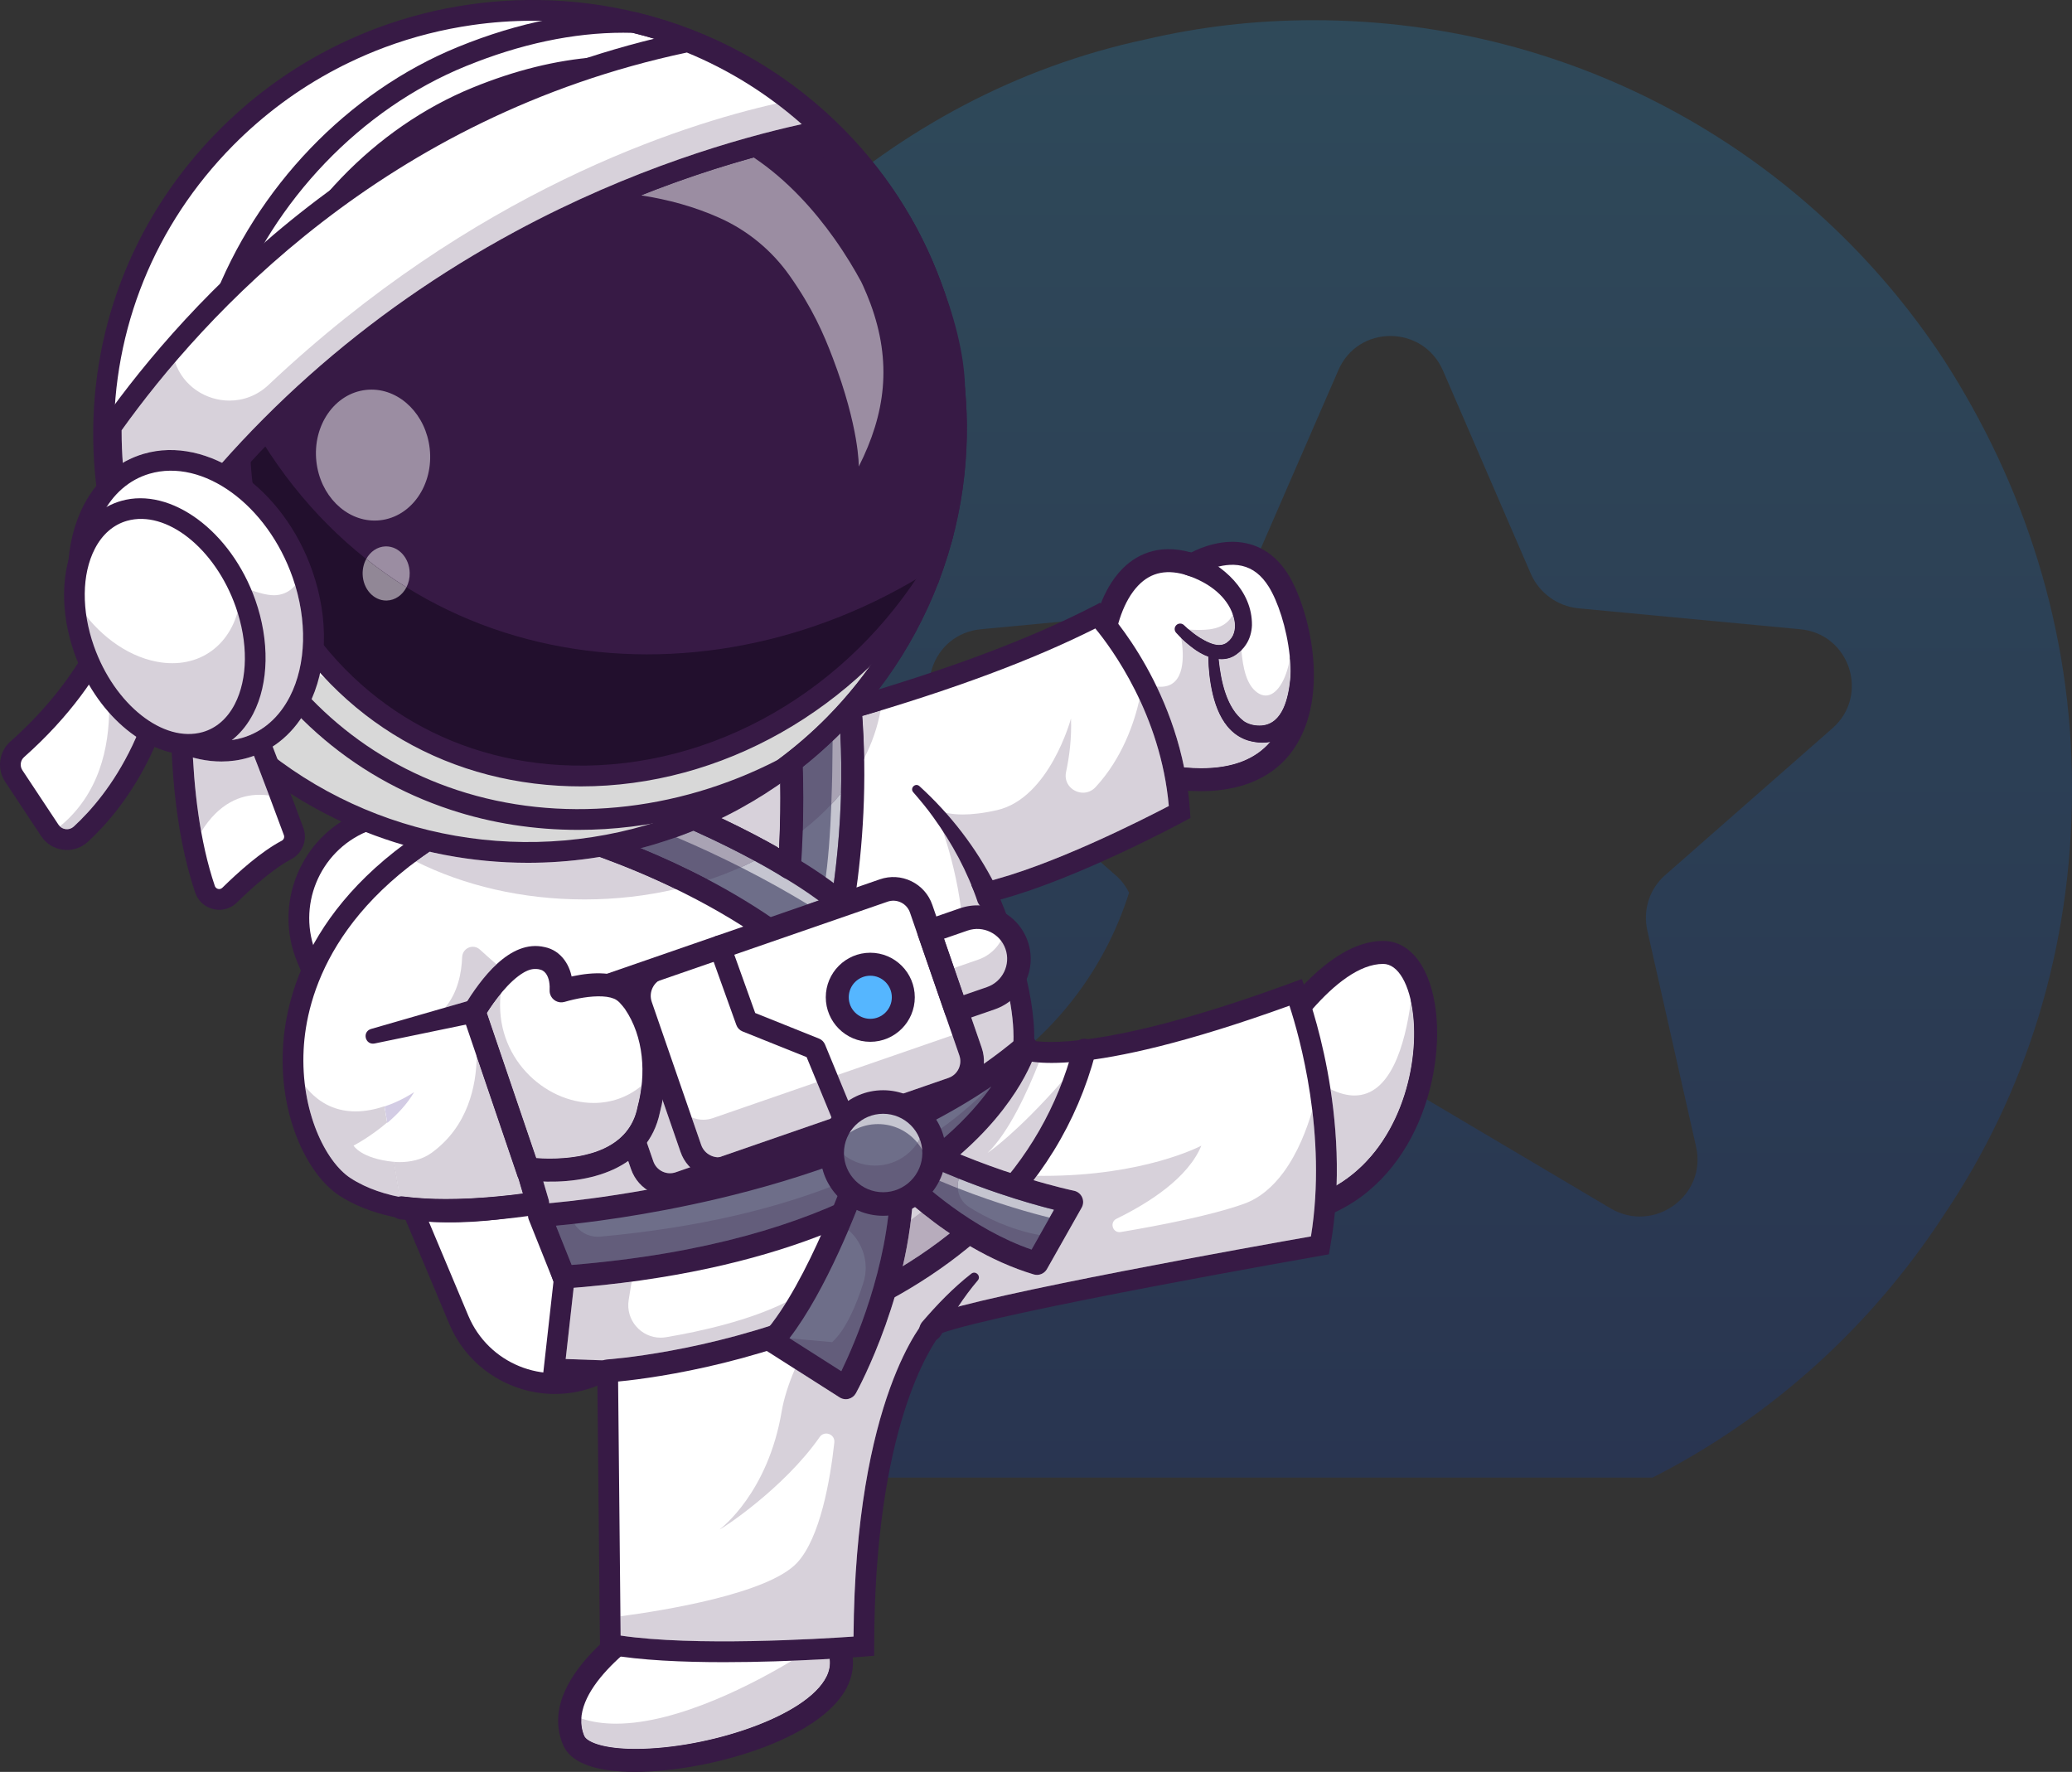 <svg width="718" height="614" viewBox="0 0 718 614" fill="none" xmlns="http://www.w3.org/2000/svg">
<rect x="0" y="0" width="718" height="614" fill="#333333" stroke="none"/>
<g style="mix-blend-mode:luminosity" opacity="0.2">
<path fill-rule="evenodd" clip-rule="evenodd" d="M718 272.749C718 218.036 701.248 167.517 673.579 124.624C626.899 53.516 546.527 7 455.238 7C434.721 7 415.71 9.288 396.888 13.672C352.278 23.204 312.751 44.746 280 74.295V391.517C331.762 391.517 376.183 357.202 391.241 309.352C390.112 307.064 388.606 304.967 386.535 303.251L328.75 252.351C315.763 240.913 322.727 219.561 340.044 218.036L416.651 210.792C423.992 210.029 430.204 205.645 433.027 198.972L463.708 128.436C470.484 112.423 493.071 112.423 500.035 128.436L530.528 198.972C533.539 205.645 539.751 210.029 546.903 210.792L623.699 218.036C641.016 219.561 647.98 240.913 634.993 252.351L577.019 303.251C571.561 308.017 569.302 315.262 570.808 322.315L587.748 397.427C591.513 414.203 573.255 427.547 558.197 418.778L491.942 379.507C485.73 375.884 470.672 374.55 463.143 376.647L449.403 380.841L433.968 385.988L417.781 392.661C369.407 412.296 300.517 466.056 284.517 512H572.69C613.535 491.22 648.357 459.765 673.579 421.066C702.001 378.935 718 328.606 718 273.512C718 273.512 718 273.512 718 272.749Z" fill="url(#paint0_linear_4107_17392)"/>
</g>
<path d="M158.981 457.336L106.38 332.125C98.66 313.752 107.289 292.595 125.652 284.871L194.964 255.717C213.326 247.994 234.47 256.628 242.19 275.002L294.791 400.213C302.511 418.586 293.882 439.742 275.519 447.465L206.207 476.619C187.843 484.342 166.699 475.71 158.981 457.336Z" fill="white"/>
<path d="M407.362 269.609C405.611 269.39 403.791 269.112 401.9 268.763L390.208 256.976L384.269 250.981C380.985 242.709 380.298 228.68 383.302 216.654C386.994 201.83 396.288 190.032 413.223 195.766C413.223 195.766 432.157 183.738 443.033 201.211C444.258 203.183 445.48 205.702 446.584 208.619C455.022 230.841 457.093 275.793 407.362 269.609Z" fill="white"/>
<path d="M403.839 265.067C422.302 268.241 435.057 264.859 441.77 255.007C452.082 239.869 445.878 213.311 439.66 203.319C437.159 199.302 434.111 196.931 430.341 196.07C423.057 194.41 415.431 199.079 415.357 199.127C414.34 199.771 413.088 199.924 411.949 199.537C404.646 197.066 398.893 198.18 394.366 202.951C384.408 213.444 383.518 237.174 387.692 248.778L403.839 265.067ZM416.046 274.154C411.626 274.154 406.693 273.703 401.177 272.682C400.379 272.535 399.646 272.147 399.075 271.57L381.445 253.785C381.067 253.405 380.77 252.95 380.571 252.45C375.263 239.071 375.749 211.001 388.594 197.467C393.05 192.771 400.806 188.053 412.776 191.454C416.12 189.73 423.938 186.438 432.109 188.304C437.974 189.642 442.787 193.277 446.416 199.109C453.362 210.27 461.351 240.406 448.347 259.492C443.488 266.624 434.083 274.154 416.046 274.154Z" fill="#371A45"/>
<path d="M413.388 191.64C423.834 195.631 433.983 204.626 433.832 216.663C433.751 218.987 433.066 221.488 431.708 223.448C430.871 224.766 429.611 225.917 428.355 226.823C423.663 230.211 417.299 227.592 413.433 224.61C411.257 223.001 409.362 221.269 407.54 219.245C406.839 218.467 406.902 217.268 407.679 216.566C408.448 215.87 409.628 215.931 410.329 216.67C411.976 218.265 413.912 219.81 415.863 221.042C418.984 222.906 423.019 224.95 425.817 222.104C426.153 221.867 426.456 221.386 426.73 221.089C426.903 220.82 427.064 220.504 427.242 220.238C428.66 217.166 427.793 213.771 426.268 210.744C423.201 204.885 417.09 201.206 410.941 199.218C405.739 197.565 408.18 189.935 413.388 191.64Z" fill="#371A45"/>
<path d="M422.03 225.442C422.618 233.566 424.246 244.837 431.064 249.931C432.888 251.139 435.079 251.546 437.211 251.407C444.545 250.801 446.423 241.798 447.092 235.604C447.204 234.431 447.28 233.037 447.261 231.917C447.291 226.658 454.939 226.459 455.226 231.728C454.632 244.393 448.109 261.133 432.448 256.597C423.036 253.614 420.136 242.687 419.11 233.978C418.796 231.125 418.652 228.334 418.72 225.42C418.741 224.505 419.5 223.781 420.414 223.803C421.312 223.823 422.021 224.56 422.03 225.442Z" fill="#371A45"/>
<path d="M162.293 455.942C169.232 472.459 188.307 480.245 204.814 473.305L274.128 444.151C290.633 437.208 298.418 418.122 291.479 401.605L238.878 276.394C235.516 268.393 229.241 262.181 221.211 258.902C213.179 255.622 204.352 255.668 196.357 259.032L127.045 288.186C110.538 295.128 102.753 314.214 109.692 330.731L162.293 455.942ZM192.283 483.033C176.787 483.033 162.04 473.894 155.669 458.728L103.066 333.517C94.593 313.347 104.1 290.037 124.26 281.557L193.572 252.403C203.339 248.295 214.118 248.239 223.926 252.243C233.735 256.249 241.396 263.837 245.501 273.607L298.102 398.818C306.578 418.991 297.071 442.301 276.912 450.779L207.599 479.933C202.596 482.038 197.398 483.033 192.283 483.033Z" fill="#371A45"/>
<path d="M459.203 417.216C456.356 418.421 453.321 419.388 450.078 420.094L444.755 406.246L432.734 374.993C432.734 374.993 440.057 360.847 450.596 348.431C458.854 338.705 469.073 330.033 479.301 330.033C483.758 330.033 487.341 332.92 489.847 337.659C499.669 356.157 493.231 402.92 459.203 417.216Z" fill="white"/>
<path d="M198.76 603.038C197.476 599.962 197.157 596.874 197.565 593.837C198.74 585.026 206.003 576.654 213.415 570.223C213.436 570.191 213.465 570.173 213.486 570.152C221.954 562.825 230.59 558.026 230.59 558.026L286.689 564.318C288.579 566.618 289.882 568.858 290.678 571.038C301.991 602.36 206.243 620.929 198.76 603.038Z" fill="white"/>
<path d="M231.436 562.125C220.287 568.602 196.171 586.526 202.429 601.5C203.281 603.539 208.405 605.722 217.929 606.006C242.887 606.752 279.404 595.326 286.447 580.94C288.465 576.819 287.853 572.603 284.573 568.09L231.436 562.125ZM220.044 614C219.244 614 218.461 613.989 217.693 613.967C205.142 613.593 197.535 610.434 195.086 604.573C184.553 579.371 226.859 555.542 228.664 554.541C229.388 554.14 230.211 553.975 231.037 554.066L287.128 560.361C288.156 560.476 289.098 560.989 289.755 561.785C297.497 571.181 296.117 579.292 293.596 584.443C284.527 602.969 244.958 614 220.044 614Z" fill="#371A45"/>
<path d="M437.096 375.259L452.521 415.366C481.939 406.798 492.064 373.617 489.726 351.906C488.556 341.038 484.465 334.014 479.303 334.014C462.909 334.014 444.064 362.421 437.096 375.259ZM450.074 424.076C448.458 424.076 446.962 423.087 446.361 421.524L429.016 376.424C428.606 375.361 428.672 374.174 429.196 373.163C430.192 371.239 453.881 326.049 479.303 326.049C488.954 326.049 495.981 335.631 497.641 351.054C500.38 376.508 487.698 415.963 450.924 423.985C450.64 424.046 450.354 424.076 450.074 424.076Z" fill="#371A45"/>
<path d="M459.203 417.216C458.854 421.937 458.266 426.725 457.392 431.544C457.392 431.544 453.919 432.151 448.078 433.196C420.496 438.114 340.169 452.73 323.931 458.983C323.931 458.983 313.235 470.381 305.951 502.6C302.199 519.236 299.344 541.419 299.344 570.441C299.344 570.441 296.071 570.708 290.678 571.037C273.853 572.082 236.372 573.784 213.486 570.151C212.839 570.042 212.193 569.942 211.566 569.823C211.516 569.823 211.495 569.813 211.495 569.813L211.406 560.524L210.85 504.303L210.56 475.052L192.023 474.374L195.456 443.7L186.203 416.549C186.203 416.549 143.745 427.062 119.489 411.232C111.32 405.906 103.418 391.749 101.837 373.869C99.766 350.71 108.293 321.29 140.562 296.659C147.399 291.433 155.299 286.435 164.392 281.746C183.786 271.749 245.465 260.697 305.702 242.289C332.121 234.215 358.259 224.727 380.438 213.298C380.438 213.298 381.532 214.453 383.302 216.653C386.317 220.427 391.302 227.266 396.089 236.574C400.676 245.495 405.073 256.686 407.362 269.608C408.028 273.383 408.526 277.305 408.785 281.367C408.785 281.367 368.985 302.902 341.702 309.253C341.702 309.253 356.507 341.301 354.637 363.544C354.637 363.544 372.905 371.836 449.022 343.861C449.022 343.861 449.649 345.484 450.596 348.43C451.629 351.646 453.043 356.435 454.446 362.419C455.342 366.193 456.227 370.453 457.002 375.072C459.043 387.169 460.377 401.805 459.203 417.216Z" fill="white"/>
<path d="M416.258 266.222C414.366 266.222 412.386 266.125 410.325 265.934C408.137 255.241 404.61 245.806 400.807 237.898C401.284 237.953 401.735 237.981 402.165 237.981C410.972 237.979 410.258 226.77 409.341 221.126C410.618 222.378 411.961 223.523 413.433 224.611C414.906 225.745 416.741 226.829 418.707 227.548C418.733 229.709 418.872 231.827 419.11 233.979C420.136 242.687 423.036 253.614 432.448 256.598C434.24 257.116 435.912 257.357 437.47 257.357C438.411 257.357 439.309 257.27 440.168 257.101C434.969 263.172 426.965 266.222 416.258 266.222ZM436.418 251.433C434.543 251.433 432.663 250.989 431.064 249.931C425.034 245.426 423.065 236.091 422.283 228.376C422.602 228.404 422.921 228.419 423.24 228.419C425.028 228.419 426.785 227.956 428.355 226.824C428.971 226.378 429.589 225.877 430.155 225.324C430.75 231.587 431.91 237.192 435.576 239.912C436.589 240.664 437.6 241.015 438.582 241.015C442.328 241.015 445.645 235.887 447.009 228.198C447.142 229.655 447.23 231.123 447.263 232.594C447.248 233.566 447.183 234.658 447.092 235.605C446.422 241.798 444.545 250.802 437.211 251.407C436.947 251.426 436.682 251.433 436.418 251.433ZM422.444 223.514C420.255 223.514 417.869 222.24 415.863 221.043C414.529 220.2 413.202 219.212 411.97 218.162C413.184 218.232 414.397 218.286 415.587 218.286C420.485 218.284 424.954 217.374 427.225 212.963C428.077 215.371 428.322 217.898 427.242 220.239C427.064 220.504 426.902 220.82 426.73 221.089C426.455 221.386 426.153 221.867 425.817 222.105C424.819 223.122 423.661 223.514 422.444 223.514Z" fill="#D7D1DA"/>
<path d="M415.967 270.188C414.403 270.188 412.774 270.127 411.08 270.003C410.852 268.627 410.599 267.27 410.325 265.933C412.386 266.125 414.366 266.221 416.258 266.221C426.965 266.221 434.969 263.171 440.168 257.1C442.823 256.582 445.088 255.305 446.994 253.514C442.25 263.19 432.795 270.19 415.967 270.188ZM447.263 232.593C447.229 231.123 447.142 229.654 447.009 228.197C447.986 222.676 447.957 215.831 446.352 208.619C448.413 214.049 450.096 220.838 450.734 227.906C448.934 228.123 447.276 229.474 447.261 231.917C447.265 232.135 447.265 232.359 447.263 232.593Z" fill="#371A45"/>
<path d="M423.24 228.418C422.921 228.418 422.602 228.403 422.283 228.375C422.181 227.365 422.099 226.383 422.03 225.442C422.021 224.56 421.312 223.823 420.414 223.803C420.401 223.803 420.388 223.803 420.374 223.803C419.477 223.803 418.741 224.518 418.72 225.42C418.704 226.135 418.698 226.844 418.707 227.547C416.741 226.829 414.906 225.745 413.433 224.61C411.961 223.522 410.618 222.377 409.342 221.126C409.032 219.227 408.7 217.959 408.7 217.959C409.778 218.02 410.874 218.098 411.971 218.161C413.203 219.212 414.529 220.199 415.863 221.042C417.869 222.24 420.255 223.513 422.444 223.513C423.661 223.513 424.819 223.121 425.817 222.104C426.153 221.866 426.455 221.386 426.73 221.089C426.902 220.819 427.064 220.504 427.242 220.238C428.322 217.897 428.077 215.371 427.225 212.963C427.832 211.782 428.283 210.351 428.541 208.619C429.543 213.661 429.626 219.752 430.155 225.323C429.589 225.876 428.971 226.378 428.355 226.823C426.786 227.956 425.029 228.418 423.24 228.418Z" fill="#371A45"/>
<path d="M437.47 257.356C435.912 257.356 434.24 257.115 432.448 256.597C423.036 253.614 420.136 242.687 419.11 233.978C418.872 231.826 418.733 229.708 418.707 227.547C418.698 226.844 418.704 226.134 418.72 225.42C418.741 224.517 419.477 223.803 420.373 223.803C420.388 223.803 420.401 223.803 420.414 223.803C421.312 223.823 422.021 224.56 422.03 225.442C422.099 226.383 422.181 227.365 422.283 228.375C423.066 236.091 425.034 245.425 431.064 249.931C432.663 250.989 434.543 251.432 436.418 251.432C436.682 251.432 436.947 251.425 437.211 251.406C444.545 250.801 446.423 241.797 447.092 235.604C447.183 234.657 447.248 233.566 447.263 232.593C447.265 232.359 447.265 232.135 447.261 231.917C447.276 229.474 448.935 228.123 450.734 227.906C451.528 236.701 450.71 245.93 446.994 253.514C445.089 255.305 442.823 256.582 440.168 257.1C439.309 257.269 438.411 257.356 437.47 257.356Z" fill="#371A45"/>
<path d="M208.979 471.397L196.025 470.922L198.784 446.265C205.786 445.691 212.487 444.969 218.886 444.119L217.857 450.438C216.719 457.415 222.157 463.528 228.922 463.528C229.547 463.528 230.184 463.476 230.827 463.366C242.846 461.341 259.609 457.597 272.538 451.143C270.684 454.136 268.767 456.941 266.814 459.431C236.1 469.316 210.6 471.06 210.307 471.078C209.836 471.108 209.389 471.219 208.979 471.397ZM315.678 422.637C315.878 420.95 316.051 419.248 316.19 417.534C317.147 418.347 318.151 419.183 319.203 420.031C318.016 420.87 316.841 421.737 315.678 422.637ZM190.301 416.936C190.307 416.541 190.251 416.138 190.127 415.739L188.271 409.434C189.082 409.462 189.897 409.477 190.715 409.477C200.287 409.477 210.265 407.513 217.69 402.305L218.66 405.112C219.682 408.072 221.599 410.559 224.148 412.28C208.343 415.113 196.066 416.42 190.301 416.936ZM138.088 414.701C132.088 413.461 126.344 411.417 121.449 408.222C114.564 403.728 107.705 391.77 105.707 376.373C110.911 383 117.236 385.12 123.202 385.12C126.783 385.12 130.234 384.357 133.236 383.344L133.247 383.416L134.175 388.946C128.303 393.99 122.518 396.977 122.518 396.977C122.518 396.977 125.056 401.433 136.327 402.591L138.355 414.64C138.264 414.658 138.175 414.679 138.088 414.701ZM350.149 406.453C344.935 404.726 339.05 402.599 332.782 400.026C348.046 386.741 354.867 374.258 357.598 367.914C358.31 368.013 359.115 368.102 360.025 368.173C355.998 378.363 349.501 392.533 342.213 399.506C342.902 399.047 352.423 392.524 368.208 374.562C363.876 386.121 357.852 396.755 350.149 406.453ZM340.94 368.618C341.055 366.788 340.818 364.903 340.183 363.064L335.224 348.715L343.371 345.897C344.117 345.639 344.827 345.325 345.501 344.963C345.503 344.961 345.505 344.961 345.506 344.959C345.51 344.957 345.514 344.956 345.516 344.954C346.85 344.237 348.035 343.327 349.048 342.273C350.447 348.55 351.354 355.001 351.189 360.838C347.898 363.557 344.471 366.151 340.94 368.618ZM154.241 349.155C158.664 343.912 159.948 337.067 160.148 331.645C160.23 329.495 161.996 328.071 163.846 328.071C164.694 328.071 165.558 328.37 166.287 329.036C167.94 330.544 169.874 332.274 172.05 334.166C167.946 337.977 164.488 342.861 161.877 346.949L154.241 349.155ZM333.447 318.779C331.575 298.568 324.354 281.927 324.806 281.927C324.816 281.927 324.827 281.932 324.842 281.945C324.135 281.06 323.081 279.755 322.712 279.296C323.337 279.901 326.215 282.235 333.656 282.233C336.751 282.233 340.638 281.83 345.479 280.731C363.717 276.578 371.129 248.962 371.129 248.962C371.387 255.76 370.572 262.113 369.418 267.498C368.533 271.614 371.836 274.683 375.314 274.683C376.841 274.683 378.402 274.091 379.656 272.735C384.263 267.758 387.586 262.202 389.974 256.976C392.543 251.345 394.027 246.091 394.861 242.325C399.581 252.413 403.761 264.97 405.022 279.292C396.575 283.722 363.899 300.395 340.887 305.753L336.588 306.753L338.441 310.763C338.484 310.856 339.764 313.656 341.501 318.098C340.571 317.909 339.619 317.812 338.656 317.812C337.092 317.812 335.501 318.068 333.94 318.609L333.447 318.779Z" fill="#D7D1DA"/>
<path d="M220.288 606.039C219.492 606.039 218.705 606.028 217.929 606.006C208.406 605.722 203.281 603.538 202.43 601.5C201.608 599.534 201.309 597.516 201.437 595.481C205.153 596.742 209.209 597.291 213.46 597.291C235.381 597.291 262.441 582.661 274.404 575.478C279.304 575.285 283.759 575.057 287.522 574.839C287.787 576.909 287.429 578.937 286.447 580.94C279.623 594.878 245.127 606.041 220.288 606.039Z" fill="#D7D1DA"/>
<path d="M220.139 610.021C209.163 610.021 200.771 607.848 198.76 603.037C197.476 599.961 197.157 596.874 197.565 593.837C198.806 594.483 200.101 595.029 201.437 595.482C201.309 597.516 201.608 599.534 202.43 601.5C203.281 603.539 208.406 605.722 217.929 606.006C218.705 606.028 219.492 606.039 220.288 606.039C245.127 606.041 279.623 594.878 286.447 580.94C287.429 578.937 287.787 576.91 287.522 574.84C288.959 574.756 290.299 574.674 291.52 574.596C293.845 595.586 248.416 610.021 220.139 610.021Z" fill="#371A45"/>
<path d="M250.657 568.76C238.03 568.76 225.144 568.26 215.059 566.755L214.992 560.072C229.425 558.167 266.381 552.315 276.309 541.429C284.219 532.756 287.66 513.032 289.117 499.853C289.323 497.986 287.837 496.746 286.31 496.746C285.475 496.746 284.627 497.117 284.039 497.96C271.656 515.726 250.16 529.826 249.405 529.95C250.032 529.483 266.122 517.215 270.868 489.101C271.61 484.699 273.192 479.688 275.48 474.366L290.959 484.231C291.603 484.643 292.345 484.855 293.096 484.855C293.425 484.855 293.757 484.814 294.08 484.731C295.145 484.46 296.05 483.76 296.581 482.796C297.078 481.896 304.36 468.529 310.001 449.554C319.587 444.217 328.32 438.287 336.139 431.807C342.805 435.713 350.241 439.223 358.191 441.607C358.568 441.722 358.954 441.776 359.332 441.776C360.739 441.776 362.076 441.028 362.796 439.754L374.823 418.475C375.452 417.365 375.509 416.021 374.979 414.861C374.45 413.7 373.396 412.863 372.145 412.611C372.03 412.588 366.661 411.484 358.158 408.965C358.542 408.458 358.922 407.951 359.297 407.439C360.128 407.45 360.952 407.455 361.767 407.455C396.341 407.455 415.705 397.306 416.306 396.987C411.701 408.107 398.439 416.686 386.905 422.32C384.511 423.488 385.45 426.967 387.899 426.967C388.048 426.967 388.202 426.954 388.361 426.928C402.133 424.611 419.657 421.182 430.904 417.207C436.624 415.186 441.172 411.105 444.754 406.247C449.771 399.448 452.903 391.126 454.742 384.79C456.317 397.874 456.76 413.041 454.276 428.441C437.044 431.474 341.013 448.552 322.639 455.629L321.873 455.922L321.311 456.524C320.281 457.621 296.39 484.064 295.764 567.098C288.419 567.611 269.83 568.76 250.657 568.76Z" fill="#D7D1DA"/>
<path d="M312.851 438.738C314.029 433.603 315.014 428.201 315.679 422.637C316.842 421.737 318.016 420.87 319.204 420.031C322.167 422.426 325.49 424.926 329.124 427.382C324.096 431.396 318.668 435.183 312.851 438.738Z" fill="#B7ACBC"/>
<path d="M463.167 410.775C463.569 398.708 462.584 387.321 461.067 377.428C464.141 378.931 466.894 379.609 469.358 379.609C481.782 379.609 486.865 362.383 488.923 346.881C489.264 348.443 489.535 350.123 489.726 351.907C491.756 370.756 484.394 398.25 463.167 410.775Z" fill="#D7D1DA"/>
<path d="M462.942 415.461C463.043 413.89 463.117 412.325 463.167 410.775C484.394 398.25 491.756 370.755 489.726 351.907C489.535 350.123 489.264 348.443 488.923 346.881C489.348 343.677 489.643 340.549 489.847 337.66C499.298 355.458 493.695 399.427 462.942 415.461Z" fill="#371A45"/>
<path d="M457.389 431.545H457.399H457.389ZM215.059 566.755C240.46 570.548 283.58 567.949 295.765 567.099C296.39 484.065 320.281 457.621 321.311 456.524L321.873 455.923L322.639 455.629C341.013 448.552 437.044 431.475 454.276 428.441C459.972 393.141 450.283 359.06 446.823 348.491C374.329 374.702 355.13 367.716 353.152 366.82L350.844 365.771L351.056 363.242C352.828 342.194 338.584 311.076 338.441 310.764L336.588 306.754L340.887 305.753C363.898 300.396 396.575 283.723 405.022 279.293C402.23 247.574 385.113 224.505 379.559 217.777C357.778 228.717 330.278 238.958 295.62 249.038C289.113 250.938 282.102 252.898 274.191 255.031C258.036 259.377 242.119 263.322 228.076 266.805C219.51 268.928 211.417 270.935 204.014 272.844C190.696 276.291 175.97 280.327 167.755 284.107C167.159 284.387 166.575 284.669 166.02 284.952C115.291 311.096 106.15 345.5 105.219 363.681C104.126 385.015 112.766 402.553 121.449 408.223C144.099 423.004 184.93 413.163 185.342 413.061L188.538 412.272L199.116 443.302L196.025 470.923L214.12 471.586L215.059 566.755ZM250.897 575.975C236.618 575.975 221.898 575.342 210.858 573.353L207.931 572.824L207.001 478.52L188.021 477.827L191.796 444.101L183.837 420.754C173.191 422.917 139.095 428.323 117.523 414.247C106.901 407.311 96.797 387.588 98.042 363.311C99.053 343.59 108.803 306.351 162.747 278.551C163.384 278.227 164.033 277.912 164.725 277.587C171.788 274.336 182.642 270.95 202.216 265.88C209.656 263.962 217.764 261.952 226.349 259.824C240.358 256.351 256.238 252.413 272.322 248.088C280.183 245.97 287.148 244.02 293.612 242.134C329.176 231.79 357.037 221.312 378.791 210.103L381.192 208.866L383.048 210.829C384.133 211.978 409.661 239.431 412.369 281.135L412.52 283.435L410.494 284.53C408.933 285.375 373.726 304.337 346.685 311.701C350.406 320.612 358.77 342.732 358.381 360.719C365.314 361.679 388.999 362.093 447.784 340.488L451.107 339.266L452.376 342.573C453.065 344.364 469.141 386.964 460.926 432.188L460.477 434.657L458.007 435.088C456.888 435.282 347.453 454.43 326.074 462.023C322.725 466.295 302.937 494.751 302.937 570.44V573.756L299.635 574.025C298.128 574.146 275.148 575.975 250.897 575.975Z" fill="#371A45"/>
<path d="M210.556 479.035C208.474 479.035 206.723 477.414 206.589 475.306C206.448 473.111 208.112 471.219 210.307 471.078C210.647 471.056 244.824 468.719 281.742 454.086C330.706 434.677 361.047 403.995 371.923 362.895C372.485 360.769 374.669 359.499 376.789 360.064C378.914 360.626 380.181 362.808 379.617 364.933C373.24 389.036 360.316 410.056 341.206 427.411C326.022 441.197 306.934 452.69 284.471 461.571C246.409 476.618 212.248 478.935 210.812 479.026C210.727 479.031 210.641 479.035 210.556 479.035Z" fill="#371A45"/>
<path d="M355.351 362.544C355.351 362.544 336.653 431.951 195.476 442.529L186.949 421.2C186.949 421.2 293.928 414.751 355.351 362.544Z" fill="#6E6E89"/>
<path d="M198.084 438.33L192.65 424.735C194.401 424.572 196.539 424.358 199.023 424.078C200.76 426.844 203.814 428.563 207.114 428.563C207.404 428.563 207.693 428.55 207.986 428.522C243.273 425.29 270.558 418.301 291.607 409.744C291.699 409.874 291.792 410.002 291.887 410.129C291.095 412.223 290.102 414.781 288.939 417.647C266.953 427.215 237.481 435.111 198.084 438.33ZM324.534 396.467C324.131 396.285 323.725 396.099 323.32 395.914C323.146 395.078 322.914 394.265 322.626 393.478C330.617 388.105 336.992 382.647 342.065 377.481C342.549 377.158 343.035 376.833 343.516 376.506C339.404 382.319 333.339 389.297 324.534 396.467Z" fill="#635D7B"/>
<path d="M192.65 424.735L198.084 438.33C291.7 430.682 329.289 396.616 343.516 376.506C313.183 397.093 276.356 408.866 249.032 415.325C223.408 421.383 202.225 423.846 192.65 424.735ZM195.474 446.512C193.858 446.512 192.388 445.53 191.782 444.009L183.255 422.68C182.78 421.492 182.904 420.148 183.588 419.068C184.273 417.987 185.435 417.302 186.709 417.226C187.767 417.161 293.097 410.233 352.774 359.51C354.102 358.382 356.008 358.246 357.481 359.18C358.954 360.114 359.646 361.898 359.193 363.582C358.989 364.339 353.928 382.367 330.909 401.626C310.093 419.038 269.755 440.957 195.774 446.501C195.674 446.508 195.574 446.512 195.474 446.512Z" fill="#371A45"/>
<path d="M318.6 272.409C329.3 282.139 338.295 293.796 344.848 306.719C345.297 307.615 345.703 308.462 346.152 309.498C348.095 314.393 341.082 317.449 338.833 312.669C335.324 302.148 329.942 292.21 323.439 283.216C321.281 280.182 318.892 277.325 316.443 274.502C315.237 273.085 317.203 271.151 318.6 272.409Z" fill="#371A45"/>
<path d="M319.514 458.133C324.762 452.04 330.251 446.302 336.6 441.345C338.138 440.177 340.069 442.234 338.817 443.693C333.904 449.443 329.765 456.024 326.091 462.62C323.07 467.608 315.974 462.783 319.514 458.133Z" fill="#371A45"/>
<path d="M292.29 310.917C292.18 311.624 292.08 312.32 291.971 312.998C291.564 315.595 291.145 318.016 290.737 320.266C288.627 331.644 286.638 338.335 286.638 338.335C247.444 302.015 192.262 286.465 166.252 280.84C171.178 278.579 178.173 276.249 186.739 273.791C191.706 272.367 197.198 270.893 203.118 269.36C246.181 283.059 273.554 300.632 273.554 300.632C273.614 299.706 273.673 298.779 273.732 297.875C274.946 277.554 274.27 262.103 273.256 251.558C278.31 250.196 283.414 248.79 288.529 247.327C290.559 246.759 292.588 246.182 294.618 245.586C296.737 271.183 294.787 294.211 292.29 310.917Z" fill="#6E6E89"/>
<path d="M288.616 308.336L285.781 306.344C286.991 298.781 287.694 288.795 288.087 278.707C289.254 277.459 290.371 276.186 291.436 274.888C291.108 287.484 289.965 298.861 288.616 308.336Z" fill="#C5C5D0"/>
<path d="M279.876 313.36C273.443 309.458 265.681 305.053 256.73 300.517C258.335 299.795 259.914 299.043 261.46 298.262C267.812 301.7 271.31 303.924 271.406 303.985C272.059 304.403 272.805 304.615 273.555 304.615C274.167 304.615 274.781 304.473 275.347 304.188C276.601 303.554 277.432 302.303 277.525 300.898C277.533 300.785 277.54 300.67 277.547 300.556L285.782 306.343C285.648 307.171 285.511 307.969 285.364 308.736L288.114 310.511L279.876 313.36Z" fill="#C5C5D0"/>
<path d="M288.113 310.511L285.364 308.736C285.51 307.969 285.648 307.171 285.781 306.343L288.616 308.335C288.514 309.05 288.41 309.75 288.306 310.442L288.113 310.511Z" fill="#E8E8EC"/>
<path d="M179.947 279.999C208.727 287.432 251.092 302.414 284.406 331.012C287.386 318.316 293.331 287.417 291.006 250.774C286.774 251.985 282.31 253.227 277.514 254.532C278.633 268.336 278.638 284.282 277.525 300.899C277.432 302.304 276.601 303.555 275.347 304.188C274.091 304.821 272.592 304.745 271.406 303.986C271.139 303.813 244.383 286.818 203.003 273.505C195.194 275.536 186.986 277.756 179.947 279.999ZM286.638 342.318C285.648 342.318 284.679 341.949 283.933 341.258C246.099 306.197 193.437 290.794 165.412 284.733C163.738 284.371 162.484 282.978 162.297 281.274C162.111 279.57 163.035 277.938 164.59 277.223C171.65 273.976 182.524 270.581 202.12 265.505C202.847 265.318 203.61 265.338 204.322 265.567C236.451 275.786 259.736 288.002 269.963 293.852C270.901 274.955 270.15 260.801 269.295 251.944C269.107 250.008 270.345 248.22 272.221 247.715C280.082 245.597 287.043 243.649 293.503 241.763C294.652 241.429 295.887 241.627 296.872 242.305C297.858 242.983 298.485 244.067 298.585 245.257C302.865 297.011 290.961 337.764 290.451 339.474C290.06 340.792 289.015 341.815 287.689 342.177C287.342 342.274 286.989 342.318 286.638 342.318Z" fill="#371A45"/>
<path d="M291.887 317.519C290.944 317.519 289.996 317.184 289.237 316.507C282.042 310.076 271.038 303.744 270.929 303.68C269.021 302.587 268.361 300.155 269.452 298.247C270.545 296.336 272.977 295.675 274.882 296.769C275.363 297.044 286.712 303.571 294.54 310.566C296.178 312.033 296.321 314.548 294.857 316.189C294.07 317.069 292.981 317.519 291.887 317.519Z" fill="#371A45"/>
<path d="M222.528 403.774L205.416 354.259C203.576 348.931 206.398 343.118 211.723 341.277L306.227 308.577C311.55 306.735 317.359 309.561 319.201 314.887L336.313 364.403C338.153 369.731 335.33 375.543 330.007 377.385L235.503 410.085C230.178 411.926 224.37 409.101 222.528 403.774Z" fill="white"/>
<path d="M232.164 406.551C231.251 406.551 230.344 406.345 229.499 405.934C228.034 405.22 226.932 403.976 226.397 402.433L224.162 395.962C226.256 393.045 227.819 389.573 228.676 385.474C229.041 384.078 229.357 382.662 229.622 381.23L235.822 399.173C236.526 401.208 237.661 403.014 239.138 404.492L234.166 406.213C233.511 406.439 232.835 406.551 232.164 406.551ZM249.027 401.032C248.068 401.032 247.112 400.814 246.225 400.382C244.682 399.632 243.524 398.325 242.964 396.702L239.67 387.177C240.932 387.721 242.303 388.012 243.706 388.012C244.81 388.012 245.934 387.83 247.038 387.448L283.084 374.974L288.247 387.5L249.142 401.03C249.105 401.032 249.066 401.032 249.027 401.032ZM295.4 385.025L290.236 372.5L330.022 358.73L332.445 365.742C333.545 368.926 331.852 372.412 328.67 373.513L304.29 381.947C301.452 382.226 298.812 383.174 296.529 384.633L295.4 385.025Z" fill="#D7D1DA"/>
<path d="M331.352 350.055L321.922 322.767L333.941 318.608C341.471 316.003 349.687 319.999 352.29 327.534C354.895 335.069 350.9 343.29 343.371 345.896L331.352 350.055Z" fill="white"/>
<path d="M345.5 344.963C345.502 344.961 345.504 344.961 345.506 344.959C345.504 344.961 345.502 344.961 345.5 344.963ZM345.515 344.954C346.847 344.235 348.033 343.325 349.048 342.269C349.048 342.271 349.048 342.271 349.048 342.273C348.035 343.327 346.849 344.237 345.515 344.954Z" fill="#B7ACBC"/>
<path d="M349.048 342.273C349.048 342.272 349.048 342.272 349.048 342.27C350.957 340.283 352.26 337.786 352.804 335.093C352.262 337.788 350.959 340.287 349.048 342.273Z" fill="#371A45"/>
<path d="M335.222 348.715L330.63 335.424L338.985 332.532C344.02 330.789 347.483 326.538 348.438 321.649C350.13 323.203 351.483 325.193 352.288 327.534C352.826 329.096 353.084 330.69 353.084 332.263C353.084 333.221 352.989 334.168 352.804 335.092C352.26 337.786 350.958 340.283 349.048 342.269C348.034 343.326 346.848 344.235 345.516 344.954C345.514 344.956 345.51 344.957 345.507 344.959C345.505 344.961 345.503 344.961 345.501 344.963C344.829 345.323 344.119 345.635 343.373 345.893L335.222 348.715Z" fill="#D7D1DA"/>
<path d="M226.397 402.433C226.931 403.976 228.033 405.22 229.499 405.935C230.966 406.647 232.623 406.746 234.165 406.213L328.669 373.513C331.851 372.412 333.545 368.926 332.445 365.742L315.331 316.226C314.798 314.684 313.696 313.44 312.231 312.727C310.763 312.012 309.106 311.914 307.564 312.449L213.06 345.146C209.879 346.247 208.185 349.734 209.285 352.918L226.397 402.433ZM232.157 414.749C230.022 414.749 227.898 414.263 225.92 413.301C222.486 411.63 219.907 408.723 218.66 405.112L201.546 355.597C198.973 348.143 202.936 339.982 210.385 337.403L304.889 304.705C308.498 303.456 312.373 303.688 315.81 305.359C319.244 307.03 321.823 309.939 323.069 313.549L340.183 363.063C342.758 370.517 338.794 378.678 331.344 381.257L236.84 413.954C235.31 414.484 233.731 414.749 232.157 414.749Z" fill="#371A45"/>
<path d="M309.563 311.793C308.856 311.793 308.146 311.912 307.457 312.15L229.822 339.013C228.201 339.573 226.894 340.732 226.145 342.276C225.394 343.821 225.29 345.564 225.85 347.187L242.964 396.702C243.524 398.325 244.682 399.632 246.225 400.382C247.767 401.134 249.511 401.236 251.133 400.675L328.768 373.812C330.389 373.251 331.696 372.091 332.447 370.548C333.197 369.004 333.301 367.261 332.74 365.638L315.628 316.122C315.066 314.5 313.908 313.193 312.365 312.443C311.476 312.01 310.522 311.793 309.563 311.793ZM249.021 408.597C246.932 408.597 244.856 408.121 242.923 407.182C239.565 405.548 237.043 402.704 235.822 399.173L218.711 349.658C217.49 346.127 217.716 342.33 219.349 338.97C220.981 335.61 223.824 333.087 227.353 331.867L304.988 305.004C308.519 303.781 312.311 304.009 315.669 305.643C319.027 307.276 321.549 310.121 322.77 313.652L339.88 363.167C341.102 366.698 340.874 370.493 339.241 373.853C337.609 377.213 334.768 379.736 331.237 380.958L253.602 407.821C252.105 408.339 250.559 408.597 249.021 408.597Z" fill="#371A45"/>
<path d="M293.168 393.3C291.681 393.302 290.273 392.42 289.672 390.961L279.514 366.312L257.315 357.416C256.311 357.015 255.53 356.202 255.165 355.185L245.832 329.185C245.129 327.221 246.148 325.054 248.112 324.349C250.079 323.645 252.24 324.664 252.946 326.63L261.701 351.03L283.804 359.887C284.75 360.266 285.501 361.012 285.891 361.955L296.657 388.078C297.453 390.008 296.535 392.217 294.605 393.014C294.134 393.209 293.646 393.3 293.168 393.3Z" fill="#371A45"/>
<path d="M327.107 325.29L333.871 344.866L342.038 342.041C347.432 340.173 350.302 334.264 348.437 328.867C346.571 323.472 340.671 320.599 335.272 322.464L327.107 325.29ZM331.352 354.134C329.661 354.134 328.082 353.076 327.498 351.388L318.069 324.1C317.333 321.972 318.461 319.648 320.589 318.913L332.608 314.753C337.279 313.138 342.3 313.438 346.745 315.599C351.191 317.762 354.527 321.527 356.143 326.201C357.759 330.874 357.458 335.898 355.297 340.346C353.135 344.794 349.374 348.136 344.703 349.751L332.684 353.909C332.242 354.061 331.793 354.134 331.352 354.134Z" fill="#371A45"/>
<path d="M290.134 345.575C290.134 339.252 295.256 334.126 301.576 334.126C307.895 334.126 313.019 339.252 313.019 345.575C313.019 351.898 307.895 357.023 301.576 357.023C295.256 357.023 290.134 351.898 290.134 345.575Z" fill="#55B6FF"/>
<path d="M301.575 338.105C297.46 338.105 294.113 341.456 294.113 345.574C294.113 349.692 297.46 353.041 301.575 353.041C305.691 353.041 309.038 349.692 309.038 345.574C309.038 341.456 305.691 338.105 301.575 338.105ZM301.575 361.005C293.071 361.005 286.154 354.082 286.154 345.574C286.154 337.064 293.071 330.141 301.575 330.141C310.078 330.141 316.997 337.064 316.997 345.574C316.997 354.082 310.078 361.005 301.575 361.005Z" fill="#371A45"/>
<path d="M226.629 371.978C226.531 376.686 225.764 381.834 224.043 387.329C216.948 409.95 182.83 405.03 182.83 405.03L186.312 416.869C186.312 416.869 184.312 417.207 180.989 417.636C180.96 417.636 180.919 417.645 180.889 417.645C172.033 418.8 153.955 420.593 139.149 418.551L136.463 402.582L134.203 389.121L133.247 383.416L129.158 359.085L137.309 357.063H137.327L164.432 350.352C164.432 350.352 169.098 342.208 175.238 336.692C178.371 333.885 181.883 331.765 185.347 331.765C195.606 331.765 194.422 343.383 194.422 343.383C194.422 343.383 209.814 338.515 216.27 343.483C220.679 346.879 226.928 357.303 226.629 371.978Z" fill="white"/>
<path d="M128.539 356.57L163.48 346.488L160.985 348.37C166.49 339.504 176.575 325.304 188.787 328.194C194.526 329.373 197.871 334.762 198.318 340.087C198.45 341.308 198.483 342.556 198.381 343.785L193.223 339.586C200.187 337.651 207.573 336.212 214.734 338.277C217.495 339.188 219.82 341.006 221.668 343.241C231.03 355.029 232.377 371.357 228.675 385.475C224.534 405.306 203.873 410.434 186.264 409.338C184.884 409.248 183.687 409.166 182.26 408.973L186.646 403.906L190.127 415.74C190.834 418.008 189.314 420.435 186.969 420.793C174.956 422.642 163 423.626 150.851 423.418C146.791 423.308 142.71 423.028 138.608 422.501C136.428 422.22 134.888 420.225 135.168 418.043C135.45 415.836 137.492 414.29 139.691 414.609C147.227 415.584 154.953 415.643 162.584 415.288C170.25 414.9 178.099 414.126 185.648 412.938L182.49 417.99L179.01 406.156C178.388 404.046 179.594 401.833 181.704 401.211C182.846 400.858 183.817 401.198 185.012 401.263C186.732 401.413 188.468 401.491 190.201 401.495C203.2 401.552 218.189 397.968 220.97 383.472C223.952 372.272 223.154 359.262 216.523 349.583C215.979 348.849 215.243 347.967 214.603 347.31C214.36 347.104 213.918 346.674 213.667 346.549C212.666 345.844 210.788 345.365 208.743 345.276C204.632 345.081 199.825 345.953 195.622 347.178C193.479 347.804 191.238 346.571 190.613 344.429C190.283 343.272 190.604 342.225 190.405 340.956C190.214 338.863 189.286 336.578 187.351 336.03C187.153 336.006 186.748 335.887 186.555 335.837C184.761 335.611 183.449 335.906 181.572 336.944C178.952 338.446 176.394 340.92 174.104 343.607C171.85 346.267 169.649 349.369 167.889 352.334C167.343 353.284 166.425 354.027 165.391 354.22L129.782 361.596C126.579 362.194 125.368 357.584 128.539 356.57Z" fill="#371A45"/>
<path d="M183.241 410.522C181.543 410.522 179.959 409.453 179.382 407.756L160.307 351.695C159.582 349.564 160.721 347.245 162.853 346.519C164.986 345.791 167.302 346.935 168.027 349.066L187.1 405.128C187.826 407.259 186.687 409.578 184.555 410.303C184.121 410.452 183.677 410.522 183.241 410.522Z" fill="#371A45"/>
<path d="M134.203 389.12L134.175 388.946L133.248 383.415C139.07 381.484 143.259 378.598 143.517 378.418C141.12 382.58 137.635 386.194 134.203 389.12Z" fill="#D3CCE4"/>
<path d="M136.466 402.606C136.42 402.601 136.373 402.597 136.327 402.592L136.325 402.58C136.372 402.584 136.418 402.59 136.464 402.593L136.466 402.606Z" fill="#D7D1DA"/>
<path d="M138.356 414.64L136.328 402.591C136.374 402.597 136.42 402.6 136.467 402.606L138.487 414.617C138.443 414.623 138.398 414.632 138.356 414.64Z" fill="#B7ACBC"/>
<path d="M154.482 415.486C149.524 415.486 144.567 415.239 139.691 414.608C139.496 414.58 139.303 414.567 139.112 414.567C138.901 414.567 138.691 414.584 138.487 414.617L136.466 402.606L136.465 402.593C137.099 402.656 137.806 402.693 138.559 402.693C141.858 402.693 146.09 401.982 149.48 399.536C162.196 390.359 165.039 376.25 165.195 366.056L179.382 407.756C179.462 407.99 179.561 408.211 179.676 408.419L181.195 413.585C175.041 414.413 168.753 414.976 162.584 415.288C159.892 415.414 157.187 415.486 154.482 415.486Z" fill="#D7D1DA"/>
<path d="M154.271 419.478C149.126 419.478 143.892 419.221 139.012 418.549L138.355 414.64C138.398 414.632 138.443 414.623 138.487 414.617C138.691 414.584 138.901 414.567 139.112 414.567C139.304 414.567 139.497 414.58 139.691 414.608C144.567 415.239 149.525 415.486 154.482 415.486C157.187 415.486 159.892 415.414 162.584 415.287C168.753 414.976 175.041 414.413 181.195 413.585L179.676 408.419C180.398 409.726 181.778 410.522 183.242 410.522C183.583 410.522 183.928 410.479 184.27 410.388L186.175 416.865L186.066 416.548C186.066 416.548 184.125 417.025 180.852 417.632C180.823 417.632 180.782 417.643 180.752 417.643C174.815 418.417 164.733 419.478 154.271 419.478Z" fill="#371A45"/>
<path d="M190.5 401.496C190.401 401.496 190.301 401.496 190.201 401.494C188.735 401.491 187.268 401.435 185.807 401.325L168.692 351.021C170.13 348.734 171.79 346.415 173.505 344.324C171.128 366.218 188.59 382.196 205.721 382.198C211.563 382.198 217.363 380.342 222.33 376.226C222.055 378.689 221.597 381.12 220.97 383.472C218.209 397.856 203.428 401.496 190.5 401.496Z" fill="#D7D1DA"/>
<path d="M190.392 405.479C189.217 405.479 188.141 405.45 187.186 405.405C187.16 405.312 187.132 405.22 187.1 405.127L185.807 401.325C187.267 401.434 188.735 401.49 190.201 401.494C190.301 401.496 190.401 401.496 190.499 401.496C203.428 401.496 218.209 397.855 220.97 383.471C221.597 381.119 222.055 378.689 222.33 376.225C223.797 375.009 225.193 373.595 226.493 371.974C226.393 376.684 225.627 381.83 223.905 387.327C218.961 403.09 200.891 405.479 190.392 405.479ZM137.192 357.061L160.211 351.362C160.237 351.473 160.27 351.584 160.307 351.694L161.038 353.84L137.192 357.061ZM168.692 351.02L168.028 349.065C167.725 348.18 167.15 347.465 166.428 346.984C168.369 344.112 171.478 339.944 175.1 336.69C174.295 339.302 173.774 341.849 173.505 344.324C171.79 346.414 170.13 348.733 168.692 351.02Z" fill="#371A45"/>
<path d="M183.242 410.522C181.778 410.522 180.397 409.726 179.676 408.419C179.561 408.211 179.462 407.99 179.382 407.756L165.195 366.056C165.306 358.736 164.031 353.436 164.031 353.436L161.039 353.841L160.308 351.695C160.271 351.585 160.237 351.474 160.211 351.363L164.295 350.351C164.295 350.351 165.08 348.981 166.428 346.985C167.15 347.466 167.725 348.181 168.028 349.066L168.692 351.021L185.808 401.326L187.101 405.128C187.132 405.22 187.16 405.313 187.186 405.406C184.423 405.278 182.692 405.029 182.692 405.029L184.269 410.389C183.928 410.48 183.583 410.522 183.242 410.522Z" fill="#371A45"/>
<path d="M312.617 407.621C312.617 445.483 293.095 480.877 293.095 480.877L267.644 464.648C268.022 464.221 268.41 463.771 268.779 463.315C277.416 452.941 285.305 436.552 290.678 423.889C295.095 413.454 297.802 405.529 297.802 405.529L312.617 407.621Z" fill="#6E6E89"/>
<path d="M291.534 475.154L273.647 463.754L288.369 465.085C293.169 460.683 296.75 452.201 299.191 444.476C301.293 437.823 299.117 430.714 294.015 426.235C295.731 422.21 297.206 418.527 298.382 415.473C300.696 416.587 303.29 417.21 306.028 417.21C306.774 417.21 307.511 417.164 308.232 417.073C306.071 442.841 295.846 466.254 291.534 475.154Z" fill="#635D7B"/>
<path d="M273.571 463.706L291.534 475.154C296.178 465.568 307.685 439.141 308.583 411.071L300.464 409.924C297.072 419.251 286.375 447.025 273.571 463.706ZM293.096 484.854C292.345 484.854 291.603 484.643 290.959 484.231L265.509 468.011C264.528 467.385 263.869 466.362 263.708 465.209C263.544 464.057 263.895 462.889 264.665 462.016C280.157 444.463 293.9 404.637 294.037 404.236C294.657 402.429 296.466 401.315 298.36 401.583L313.175 403.677C315.14 403.954 316.598 405.635 316.598 407.62C316.598 446.064 297.399 481.314 296.581 482.796C296.05 483.759 295.145 484.459 294.08 484.73C293.757 484.814 293.425 484.854 293.096 484.854Z" fill="#371A45"/>
<path d="M371.363 416.511L364.507 428.637L359.333 437.797C329.493 428.845 306.697 402.91 306.697 402.91L316.279 396.977C322.3 399.923 328.18 402.493 333.712 404.702C355.075 413.234 371.363 416.511 371.363 416.511Z" fill="#6E6E89"/>
<path d="M363.722 421.938C357.776 420.476 346.041 417.272 331.89 411.733C331.805 410.635 331.923 409.51 332.259 408.419C346.647 414.172 358.709 417.554 365.273 419.194L363.722 421.938Z" fill="#C5C5D0"/>
<path d="M357.466 433.008C342.063 427.693 328.697 417.809 320.05 410.288C320.712 409.425 321.296 408.499 321.792 407.52C324.69 408.8 327.527 409.99 330.28 411.094C330.82 411.309 331.358 411.523 331.89 411.733C332.094 414.33 333.451 416.771 335.8 418.256C341.371 421.78 349.822 426.044 360.298 427.997L357.466 433.008Z" fill="#635D7B"/>
<path d="M331.89 411.732C331.358 411.523 330.82 411.309 330.28 411.094C327.526 409.989 324.69 408.799 321.792 407.52C321.836 407.433 321.879 407.347 321.921 407.26V407.262C322.029 407.037 322.135 406.811 322.233 406.581C322.526 405.909 322.777 405.216 322.985 404.505C326.159 405.918 329.259 407.219 332.259 408.419C331.924 409.51 331.805 410.635 331.89 411.732Z" fill="#A9A3B4"/>
<path d="M306.692 402.911H306.702H306.692ZM312.969 403.71C319.847 410.562 336.827 425.887 357.466 433.008L365.273 419.194C356.423 416.983 337.58 411.607 316.513 401.519L312.969 403.71ZM359.332 441.776C358.954 441.776 358.568 441.723 358.191 441.607C327.615 432.437 304.666 406.635 303.703 405.542C302.93 404.662 302.583 403.485 302.755 402.325C302.928 401.166 303.603 400.14 304.6 399.523L314.186 393.594C315.349 392.873 316.8 392.805 318.029 393.404C346.449 407.326 371.891 412.561 372.145 412.611C373.396 412.864 374.45 413.701 374.978 414.861C375.509 416.022 375.452 417.366 374.823 418.476L362.796 439.755C362.076 441.028 360.739 441.776 359.332 441.776Z" fill="#371A45"/>
<path d="M288.366 399.539C288.366 389.778 296.273 381.868 306.029 381.868C315.782 381.868 323.69 389.778 323.69 399.539C323.69 409.299 315.782 417.211 306.029 417.211C296.273 417.211 288.366 409.299 288.366 399.539Z" fill="#6E6E89"/>
<path d="M322.624 393.479C322.153 392.191 321.537 390.971 320.795 389.843C320.797 389.841 320.797 389.843 320.799 389.841C321.539 390.97 322.157 392.189 322.626 393.478L322.624 393.479Z" fill="#C5C5D0"/>
<path d="M323.321 395.914C323.319 395.914 323.321 395.914 323.319 395.914C323.197 395.326 323.044 394.748 322.864 394.184C322.862 394.18 322.862 394.178 322.861 394.175C322.859 394.169 322.857 394.162 322.855 394.154C322.783 393.928 322.705 393.703 322.625 393.48L322.627 393.478C322.914 394.266 323.146 395.079 323.321 395.914Z" fill="#C1BECA"/>
<path d="M320.795 389.843C319.866 388.428 318.74 387.155 317.454 386.063L317.456 386.061C318.741 387.155 319.869 388.426 320.799 389.841C320.797 389.843 320.797 389.841 320.795 389.843Z" fill="#AFA3B5"/>
<path d="M296.529 384.634C298.811 383.175 301.451 382.226 304.29 381.947L304.279 381.953C301.451 382.232 298.819 383.176 296.542 384.63L296.529 384.634Z" fill="#EFEDF0"/>
<path d="M317.454 386.063C317.359 385.984 317.264 385.904 317.168 385.826H317.171C317.268 385.904 317.363 385.982 317.455 386.062L317.454 386.063ZM295.553 385.306C295.87 385.072 296.197 384.847 296.529 384.634L296.542 384.63C296.208 384.844 295.88 385.068 295.562 385.302L295.553 385.306ZM304.279 381.953L304.29 381.948C304.681 381.911 305.076 381.885 305.475 381.872L305.466 381.875C305.067 381.888 304.67 381.914 304.279 381.953Z" fill="#AFA3B5"/>
<path d="M317.168 385.825C314.129 383.351 310.251 381.867 306.029 381.867C305.839 381.867 305.654 381.869 305.466 381.875L305.476 381.871C305.659 381.865 305.845 381.863 306.03 381.863C310.253 381.863 314.133 383.349 317.172 385.825H317.168ZM295.526 385.33L295.524 385.328C295.533 385.32 295.542 385.313 295.553 385.305L295.563 385.302C295.55 385.311 295.537 385.32 295.526 385.33Z" fill="#AFA3B5"/>
<path d="M290.744 390.677C291.957 388.583 293.588 386.761 295.523 385.328L295.525 385.33C293.59 386.763 291.959 388.585 290.744 390.677Z" fill="#AFA3B5"/>
<path d="M321.922 407.263V407.261C322.029 407.036 322.135 406.81 322.233 406.582C322.135 406.812 322.029 407.038 321.922 407.263Z" fill="#DDDAE1"/>
<path d="M323.684 400.087C323.684 400.083 323.684 400.081 323.684 400.078C323.684 400.081 323.684 400.083 323.684 400.087ZM323.686 400.029C323.686 400.024 323.686 400.016 323.686 400.011C323.686 400.016 323.686 400.024 323.686 400.029ZM323.686 399.976C323.688 399.966 323.688 399.957 323.688 399.948C323.688 399.957 323.688 399.966 323.686 399.976ZM323.688 399.927C323.688 399.914 323.688 399.899 323.688 399.886C323.688 399.899 323.688 399.914 323.688 399.927ZM323.69 399.868C323.69 399.853 323.69 399.84 323.69 399.825C323.69 399.84 323.69 399.855 323.69 399.868ZM323.69 399.814C323.69 399.799 323.69 399.784 323.69 399.771C323.69 399.784 323.69 399.799 323.69 399.814ZM323.692 399.76C323.692 399.745 323.692 399.729 323.692 399.714C323.692 399.73 323.692 399.745 323.692 399.76ZM323.692 399.703C323.692 399.688 323.692 399.671 323.692 399.654C323.692 399.671 323.692 399.688 323.692 399.703ZM323.692 399.645C323.692 399.628 323.692 399.612 323.692 399.595C323.692 399.612 323.692 399.628 323.692 399.645ZM323.692 399.588C323.692 399.571 323.692 399.552 323.692 399.536C323.692 399.552 323.692 399.571 323.692 399.588ZM323.692 399.484C323.692 399.478 323.692 399.474 323.692 399.469C323.692 399.472 323.692 399.48 323.692 399.484ZM323.692 399.433C323.692 399.426 323.692 399.42 323.692 399.413C323.692 399.42 323.692 399.426 323.692 399.433ZM323.692 399.38C323.692 399.37 323.692 399.361 323.692 399.352C323.692 399.361 323.692 399.37 323.692 399.38ZM323.692 399.316C323.692 399.305 323.69 399.296 323.69 399.285C323.69 399.296 323.692 399.305 323.692 399.316ZM323.69 399.268C323.69 399.257 323.69 399.246 323.69 399.233C323.69 399.244 323.69 399.257 323.69 399.268ZM323.69 399.227C323.669 398.095 323.543 396.987 323.319 395.914C323.32 395.914 323.319 395.914 323.32 395.914C323.543 396.987 323.669 398.095 323.69 399.227Z" fill="#AFA3B5"/>
<path d="M288.369 399.467C288.382 396.264 289.245 393.262 290.744 390.676C291.959 388.584 293.59 386.763 295.525 385.33C295.536 385.321 295.549 385.311 295.562 385.302C295.88 385.068 296.208 384.843 296.542 384.63C298.818 383.176 301.451 382.231 304.279 381.953C304.67 381.914 305.067 381.888 305.466 381.875C305.654 381.869 305.839 381.868 306.028 381.868C310.251 381.868 314.129 383.351 317.168 385.826C317.264 385.903 317.359 385.983 317.454 386.063C318.739 387.155 319.865 388.428 320.795 389.843C321.537 390.972 322.153 392.191 322.624 393.48C322.704 393.702 322.782 393.927 322.854 394.154C322.32 392.488 321.548 390.929 320.578 389.52C320.133 391.883 319.218 394.081 317.934 396.01C314.695 392.048 309.771 389.52 304.26 389.52C298.123 389.52 292.714 392.655 289.549 397.408C289.243 397.035 288.952 396.649 288.677 396.25C288.482 397.293 288.375 398.366 288.369 399.465C288.369 399.467 288.369 399.465 288.369 399.467ZM322.864 394.183C322.862 394.18 322.862 394.178 322.86 394.174C322.862 394.178 322.862 394.18 322.864 394.183Z" fill="#C5C5D0"/>
<path d="M320.049 410.288L320.048 410.286C320.71 409.423 321.294 408.497 321.79 407.52H321.792C321.296 408.498 320.712 409.425 320.049 410.288Z" fill="#5A5070"/>
<path d="M321.792 407.521H321.79C321.834 407.431 321.879 407.344 321.922 407.255V407.261C321.879 407.348 321.836 407.433 321.792 407.521ZM322.233 406.581C322.525 405.909 322.777 405.217 322.985 404.506C322.777 405.217 322.527 405.909 322.233 406.581Z" fill="#92889E"/>
<path d="M316.532 413.747C317.858 412.763 319.044 411.597 320.048 410.287L320.05 410.288C319.044 411.599 317.86 412.763 316.532 413.747ZM322.985 404.506C323.395 403.097 323.636 401.617 323.684 400.087C323.638 401.617 323.397 403.098 322.985 404.506ZM323.684 400.078C323.684 400.061 323.684 400.046 323.686 400.03C323.684 400.046 323.684 400.063 323.684 400.078ZM323.686 400.011C323.686 400 323.686 399.987 323.686 399.976C323.686 399.987 323.686 400 323.686 400.011ZM323.688 399.948C323.688 399.941 323.688 399.935 323.688 399.928C323.688 399.935 323.688 399.941 323.688 399.948ZM323.688 399.887C323.69 399.881 323.69 399.876 323.69 399.868C323.69 399.876 323.69 399.881 323.688 399.887ZM323.69 399.825C323.69 399.822 323.69 399.818 323.69 399.814C323.69 399.818 323.69 399.822 323.69 399.825ZM323.69 399.772C323.69 399.768 323.692 399.764 323.692 399.76C323.692 399.764 323.69 399.768 323.69 399.772ZM323.692 399.714C323.692 399.71 323.692 399.707 323.692 399.703C323.692 399.707 323.692 399.71 323.692 399.714ZM323.692 399.655C323.692 399.651 323.692 399.649 323.692 399.645C323.692 399.649 323.692 399.651 323.692 399.655ZM323.692 399.595C323.692 399.593 323.692 399.592 323.692 399.588C323.692 399.592 323.692 399.593 323.692 399.595ZM323.692 399.536C323.692 399.519 323.692 399.502 323.692 399.484C323.692 399.502 323.692 399.519 323.692 399.536ZM323.692 399.469C323.692 399.456 323.692 399.445 323.692 399.434C323.692 399.445 323.692 399.456 323.692 399.469ZM323.692 399.413C323.692 399.402 323.692 399.391 323.692 399.38C323.692 399.391 323.692 399.402 323.692 399.413ZM323.692 399.352C323.692 399.341 323.692 399.328 323.692 399.317C323.692 399.328 323.692 399.341 323.692 399.352ZM323.69 399.285C323.69 399.28 323.69 399.274 323.69 399.269C323.69 399.274 323.69 399.28 323.69 399.285ZM323.69 399.233C323.69 399.231 323.69 399.23 323.69 399.228C323.69 399.23 323.69 399.231 323.69 399.233Z" fill="#371A45"/>
<path d="M306.03 417.208C296.269 417.208 288.369 409.303 288.369 399.536C288.369 399.514 288.369 399.49 288.369 399.466C288.718 398.753 289.111 398.066 289.549 397.409C292.787 401.371 297.715 403.897 303.225 403.897C309.362 403.897 314.769 400.767 317.934 396.011C320.426 399.057 321.921 402.95 321.921 407.192V407.256C321.879 407.345 321.834 407.432 321.789 407.521C321.294 408.497 320.71 409.424 320.047 410.287C319.044 411.598 317.858 412.764 316.531 413.748C313.596 415.923 309.963 417.208 306.03 417.208Z" fill="#635D7B"/>
<path d="M323.319 395.914L323.317 395.912C323.194 395.326 323.042 394.748 322.864 394.184C323.044 394.748 323.196 395.326 323.319 395.914ZM322.86 394.175C322.858 394.167 322.856 394.162 322.854 394.154C322.856 394.162 322.858 394.169 322.86 394.175Z" fill="#A59DAF"/>
<path d="M321.922 407.261V407.255C322.349 406.377 322.705 405.458 322.984 404.506H322.985C322.777 405.217 322.525 405.909 322.234 406.581C322.135 406.81 322.029 407.036 321.922 407.261Z" fill="#BCB4C2"/>
<path d="M322.985 404.506H322.983C323.443 402.93 323.69 401.263 323.69 399.54C323.69 398.296 323.562 397.084 323.317 395.912L323.319 395.914C323.544 396.987 323.67 398.095 323.69 399.228C323.69 399.23 323.69 399.232 323.69 399.234C323.69 399.246 323.69 399.258 323.69 399.269C323.69 399.274 323.69 399.28 323.69 399.285C323.69 399.297 323.692 399.306 323.692 399.317C323.692 399.328 323.692 399.341 323.692 399.352C323.692 399.362 323.692 399.371 323.692 399.38C323.692 399.391 323.692 399.402 323.692 399.414C323.692 399.421 323.692 399.427 323.692 399.434C323.692 399.445 323.692 399.456 323.692 399.469C323.692 399.475 323.692 399.479 323.692 399.484C323.692 399.503 323.692 399.519 323.692 399.536C323.692 399.553 323.692 399.571 323.692 399.588C323.692 399.592 323.692 399.594 323.692 399.596C323.692 399.612 323.692 399.629 323.692 399.646C323.692 399.649 323.692 399.651 323.692 399.655C323.692 399.672 323.692 399.688 323.692 399.703C323.692 399.707 323.692 399.711 323.692 399.714C323.692 399.729 323.692 399.746 323.692 399.761C323.692 399.764 323.69 399.768 323.69 399.772C323.69 399.785 323.69 399.8 323.69 399.815C323.69 399.818 323.69 399.822 323.69 399.826C323.69 399.841 323.69 399.854 323.69 399.868C323.69 399.876 323.69 399.881 323.688 399.887C323.688 399.9 323.688 399.915 323.688 399.928C323.688 399.935 323.688 399.941 323.688 399.948C323.688 399.958 323.688 399.967 323.687 399.976C323.687 399.987 323.687 400 323.687 400.011C323.687 400.017 323.687 400.024 323.687 400.03C323.685 400.047 323.685 400.061 323.685 400.078C323.685 400.082 323.685 400.084 323.685 400.087C323.636 401.617 323.395 403.097 322.985 404.506Z" fill="#97889F"/>
<path d="M321.921 407.255V407.192C321.921 402.95 320.426 399.057 317.934 396.01C319.218 394.081 320.133 391.883 320.578 389.52C321.548 390.929 322.32 392.489 322.854 394.154C322.856 394.161 322.858 394.167 322.86 394.174C322.862 394.178 322.862 394.18 322.864 394.184C323.042 394.748 323.194 395.325 323.316 395.912C323.561 397.083 323.689 398.296 323.689 399.539C323.689 401.262 323.443 402.929 322.982 404.505C322.704 405.458 322.348 406.377 321.921 407.255ZM288.369 399.465C288.375 398.366 288.482 397.293 288.677 396.25C288.952 396.649 289.243 397.035 289.549 397.408C289.111 398.065 288.718 398.752 288.369 399.465Z" fill="#A9A3B4"/>
<path d="M306.029 385.946C298.537 385.946 292.444 392.044 292.444 399.539C292.444 407.033 298.537 413.132 306.029 413.132C313.519 413.132 319.614 407.033 319.614 399.539C319.614 392.044 313.519 385.946 306.029 385.946ZM306.029 421.289C294.041 421.289 284.29 411.531 284.29 399.539C284.29 387.544 294.041 377.787 306.029 377.787C318.014 377.787 327.766 387.544 327.766 399.539C327.766 411.531 318.014 421.289 306.029 421.289Z" fill="#371A45"/>
<path d="M202.53 311.673C180.846 311.673 160.719 306.813 144.092 298.505C145.611 297.374 147.185 296.251 148.823 295.135C159.97 297.677 171.419 298.976 182.95 298.976C191.218 298.976 199.53 298.308 207.797 296.951C216.326 300.059 225.237 303.738 234.187 308.081C224.209 310.412 213.571 311.673 202.53 311.673Z" fill="#D7D1DA"/>
<path d="M144.092 298.506C142.897 297.908 141.721 297.294 140.561 296.661C141.732 295.766 142.934 294.878 144.166 293.997C145.713 294.401 147.264 294.78 148.823 295.136C147.185 296.252 145.611 297.375 144.092 298.506Z" fill="#371A45"/>
<path d="M245.494 304.887C237.628 300.734 229.724 297.099 222.006 293.924C223.418 293.553 224.826 293.161 226.232 292.747C228.946 291.943 231.674 291.06 234.353 290.115C242.455 293.551 249.936 297.071 256.73 300.517C253.125 302.134 249.372 303.595 245.494 304.887Z" fill="#635D7B"/>
<path d="M256.73 300.518C249.936 297.072 242.455 293.552 234.353 290.116C234.403 290.097 234.453 290.081 234.505 290.062C236.458 289.362 238.399 288.623 240.323 287.847C249.095 291.79 256.24 295.436 261.459 298.262C259.914 299.044 258.335 299.795 256.73 300.518Z" fill="#A9A3B4"/>
<path d="M269.643 293.668C265.268 291.177 258.633 287.592 250.038 283.522C252.212 282.462 254.353 281.354 256.457 280.199C261.253 277.569 265.914 274.676 270.354 271.58C270.461 277.94 270.381 285.249 269.983 293.458C269.869 293.527 269.756 293.599 269.643 293.668Z" fill="#D7D1DA"/>
<path d="M278.177 287.725C278.421 280.113 278.415 272.741 278.163 265.757C281.742 262.909 285.209 259.883 288.538 256.707C288.506 263.433 288.384 271.098 288.087 278.706C285.102 281.895 281.782 284.912 278.177 287.725Z" fill="#635D7B"/>
<path d="M288.087 278.705C288.384 271.097 288.506 263.432 288.538 256.706C289.434 255.85 290.321 254.983 291.195 254.107C291.559 261.308 291.61 268.264 291.436 274.886C290.371 276.184 289.254 277.458 288.087 278.705Z" fill="#A9A3B4"/>
<path d="M299.462 262.746C299.375 257.994 299.163 253.104 298.803 248.106C300.942 247.475 303.052 246.844 305.134 246.212C304.095 251.951 302.171 257.489 299.462 262.746Z" fill="#D7D1DA"/>
<path d="M298.804 248.105C298.756 247.426 298.704 246.747 298.65 246.063C299.279 245.334 299.903 244.599 300.521 243.854C302.25 243.338 303.975 242.818 305.703 242.289C305.56 243.607 305.37 244.914 305.135 246.212C303.053 246.843 300.944 247.474 298.804 248.105Z" fill="#371A45"/>
<path d="M234.187 308.08C225.237 303.738 216.326 300.058 207.797 296.951C212.552 296.171 217.294 295.163 222.005 293.925C229.723 297.099 237.627 300.734 245.494 304.887C241.833 306.107 238.061 307.172 234.187 308.08ZM261.459 298.261C256.24 295.436 249.095 291.79 240.323 287.846C243.618 286.514 246.863 285.069 250.037 283.521C258.633 287.59 265.268 291.175 269.643 293.666C267.023 295.296 264.296 296.828 261.459 298.261ZM269.982 293.457C270.381 285.247 270.461 277.939 270.353 271.578C271.428 270.828 272.491 270.067 273.539 269.293C275.097 268.148 276.639 266.967 278.163 265.756C278.415 272.74 278.42 280.112 278.177 287.724C275.591 289.742 272.856 291.654 269.982 293.457ZM291.436 274.887C291.61 268.264 291.558 261.308 291.194 254.107C291.38 253.921 291.564 253.738 291.747 253.552C293.803 251.449 295.595 249.529 297.224 247.687C297.701 247.151 298.176 246.609 298.649 246.063C298.703 246.746 298.755 247.426 298.803 248.105C299.163 253.103 299.375 257.993 299.462 262.745C297.278 266.987 294.586 271.047 291.436 274.887Z" fill="#371A45"/>
<path d="M330.628 164.047C328.04 188.318 319.303 212.085 304.403 232.942C301.362 237.193 298.082 241.317 294.54 245.299C292.822 247.241 291.024 249.149 289.178 251.037C283.584 256.701 277.643 261.818 271.413 266.394C266.051 270.352 260.467 273.898 254.73 277.044C247.804 280.848 240.629 284.052 233.295 286.676C230.616 287.624 227.922 288.499 225.211 289.301C175.551 303.887 119.742 292.327 80.191 254.247C21.916 198.165 21.013 105.797 78.149 47.938C89.161 36.803 101.523 27.732 114.729 20.799C116.265 19.974 117.831 19.189 119.41 18.439C123.624 16.402 127.908 14.576 132.255 12.96C142.307 9.229 152.689 6.615 163.185 5.119C173.675 3.611 184.306 3.221 194.85 3.951C198.203 4.179 201.548 4.519 204.89 4.978C209.894 5.668 214.864 6.598 219.801 7.807C244.394 13.748 267.727 26.041 287.137 44.73C320.66 76.99 335.191 121.252 330.628 164.047Z" fill="white"/>
<path d="M184.536 3.957C177.412 3.957 170.282 4.466 163.237 5.478C152.691 6.981 142.31 9.614 132.381 13.301C128.06 14.905 123.75 16.745 119.568 18.766C117.92 19.548 116.35 20.339 114.9 21.118C101.487 28.16 89.21 37.27 78.406 48.195C50.729 76.22 35.761 113.145 36.257 152.168C36.749 190.881 52.441 227.039 80.442 253.988C118.466 290.595 173.898 303.993 225.109 288.954C227.809 288.156 230.523 287.274 233.174 286.335C240.57 283.691 247.763 280.457 254.555 276.727C260.361 273.546 265.96 269.97 271.198 266.105C277.458 261.508 283.419 256.355 288.922 250.785C290.929 248.73 292.679 246.857 294.269 245.06C297.735 241.163 301.045 237.016 304.108 232.731C318.589 212.464 327.636 188.7 330.268 164.01L330.628 164.048L330.268 164.01C335.016 119.472 319.205 76.092 286.885 44.991C268.198 26.998 244.971 14.261 219.716 8.158C214.931 6.989 209.927 6.04 204.839 5.337C201.57 4.887 198.201 4.544 194.826 4.312C191.405 4.076 187.971 3.957 184.536 3.957ZM182.946 295.745C144.928 295.745 107.79 281.32 79.94 254.509C51.799 227.427 36.029 191.085 35.533 152.177C35.035 112.96 50.078 75.851 77.891 47.686C88.749 36.707 101.085 27.553 114.56 20.478C116.018 19.695 117.599 18.898 119.256 18.113C123.456 16.082 127.787 14.235 132.128 12.621C142.106 8.918 152.539 6.272 163.133 4.763C173.625 3.254 184.303 2.86 194.876 3.59C198.268 3.822 201.652 4.169 204.938 4.62C210.049 5.325 215.079 6.28 219.888 7.455C245.264 13.587 268.606 26.387 287.387 44.469C319.869 75.726 335.76 119.325 330.988 164.087C328.341 188.9 319.249 212.783 304.698 233.153C301.618 237.458 298.291 241.625 294.809 245.539C293.211 247.345 291.454 249.228 289.436 251.292C283.907 256.889 277.916 262.069 271.626 266.688C266.363 270.571 260.735 274.164 254.904 277.362C248.078 281.111 240.848 284.359 233.415 287.018C230.753 287.961 228.026 288.846 225.313 289.648C211.359 293.748 197.091 295.745 182.946 295.745Z" fill="#371A45"/>
<path d="M80.19 254.243C119.74 292.331 175.557 303.889 225.213 289.297C227.926 288.497 230.618 287.624 233.291 286.676C240.629 284.054 247.8 280.845 254.728 277.048C260.463 273.896 266.053 270.352 271.409 266.398C277.647 261.823 283.584 256.705 289.182 251.041C291.02 249.145 292.82 247.243 294.544 245.303C298.084 241.319 301.358 237.188 304.403 232.939C319.303 212.083 328.044 188.32 330.628 164.043C332.053 150.71 331.623 137.227 329.339 124.012C326.335 147.122 317.726 169.663 303.511 189.56C300.477 193.819 297.193 197.94 293.653 201.924C291.939 203.864 290.139 205.767 288.291 207.663C282.692 213.327 276.755 218.443 270.528 223.019C265.161 226.974 259.582 230.518 253.847 233.668C246.919 237.466 239.739 240.676 232.41 243.298C229.727 244.246 227.033 245.119 224.321 245.919C174.666 260.511 118.857 248.952 79.299 210.865C56.216 188.654 42.146 160.746 37.109 131.557C31.385 175.396 45.791 221.144 80.19 254.243Z" fill="#D8D8D8"/>
<path d="M330.629 164.047H330.638H330.629ZM184.535 6.383C177.525 6.383 170.512 6.882 163.581 7.877C153.204 9.357 142.992 11.947 133.223 15.574C128.976 17.152 124.735 18.96 120.622 20.949C118.997 21.721 117.462 22.493 116.047 23.254C102.835 30.19 90.758 39.151 80.128 49.898C52.913 77.459 38.192 113.768 38.681 152.138C39.164 190.195 54.592 225.744 82.122 252.238C119.522 288.246 174.052 301.421 224.427 286.627C227.082 285.84 229.755 284.973 232.366 284.049C239.633 281.45 246.709 278.269 253.39 274.601C259.101 271.469 264.608 267.953 269.76 264.151C275.92 259.627 281.785 254.559 287.197 249.078C289.167 247.064 290.891 245.219 292.455 243.451C295.867 239.614 299.123 235.535 302.138 231.319C316.376 211.392 325.268 188.027 327.858 163.752C332.527 119.965 316.981 77.315 285.206 46.739C266.825 29.041 243.984 16.517 219.148 10.515C214.436 9.362 209.513 8.429 204.509 7.738C201.296 7.296 197.98 6.958 194.661 6.732C191.296 6.498 187.915 6.383 184.535 6.383ZM182.948 298.167C144.309 298.167 106.566 283.508 78.26 256.255C49.648 228.72 33.614 191.767 33.11 152.208C32.604 112.335 47.895 74.61 76.167 45.979C87.201 34.824 99.738 25.521 113.434 18.329C114.909 17.538 116.525 16.723 118.217 15.921C122.47 13.864 126.872 11.988 131.284 10.348C141.426 6.583 152.025 3.895 162.792 2.36C173.451 0.828 184.303 0.427 195.043 1.17C198.487 1.406 201.929 1.758 205.268 2.217C210.463 2.934 215.573 3.903 220.464 5.1C246.251 11.33 269.977 24.34 289.069 42.721C322.092 74.5 338.25 118.831 333.397 164.344C330.706 189.571 321.465 213.854 306.669 234.563C303.54 238.938 300.158 243.173 296.622 247.151C295 248.984 293.215 250.894 291.171 252.986C285.542 258.684 279.452 263.949 273.061 268.642C267.714 272.587 261.996 276.238 256.07 279.489C249.132 283.297 241.785 286.599 234.232 289.301C231.521 290.26 228.753 291.159 226.002 291.974C211.823 296.138 197.322 298.167 182.948 298.167Z" fill="#371A45"/>
<path d="M330.628 164.047H330.638H330.628ZM184.535 7.191C177.564 7.191 170.588 7.688 163.695 8.678C153.374 10.15 143.218 12.725 133.505 16.332C129.281 17.901 125.063 19.699 120.974 21.677C119.354 22.445 117.831 23.212 116.427 23.966C103.283 30.868 91.274 39.779 80.702 50.468C53.64 77.872 39.003 113.976 39.488 152.127C39.97 189.967 55.309 225.314 82.682 251.657C119.874 287.463 174.098 300.564 224.198 285.851C226.838 285.07 229.497 284.207 232.096 283.286C239.321 280.703 246.359 277.54 253.001 273.894C258.682 270.779 264.157 267.283 269.279 263.501C275.408 259.001 281.241 253.959 286.623 248.51C288.581 246.507 290.293 244.673 291.85 242.915C295.245 239.098 298.483 235.042 301.481 230.85C315.637 211.036 324.48 187.802 327.055 163.666C331.697 120.13 316.24 77.723 284.645 47.322C266.368 29.724 243.655 17.269 218.959 11.301C214.27 10.155 209.376 9.227 204.398 8.54C201.203 8.1 197.908 7.764 194.607 7.538C191.257 7.306 187.897 7.191 184.535 7.191ZM182.95 298.977C144.103 298.977 106.159 284.238 77.7 256.839C48.931 229.151 32.808 191.996 32.303 152.217C31.793 112.129 47.166 74.198 75.593 45.411C86.686 34.197 99.291 24.844 113.059 17.615C114.538 16.82 116.167 15.999 117.87 15.19C122.141 13.126 126.568 11.238 131.002 9.591C141.197 5.806 151.855 3.104 162.677 1.56C173.391 0.019 184.303 -0.382 195.099 0.364C198.561 0.6 202.019 0.955 205.378 1.417C210.6 2.137 215.738 3.112 220.655 4.313C246.579 10.579 270.433 23.659 289.627 42.139C322.834 74.092 339.079 118.666 334.2 164.429C331.495 189.796 322.203 214.21 307.327 235.033C304.18 239.432 300.781 243.691 297.225 247.688C295.596 249.53 293.803 251.449 291.748 253.553C286.085 259.283 279.964 264.574 273.539 269.294C268.166 273.259 262.417 276.929 256.457 280.198C249.483 284.026 242.097 287.346 234.505 290.062C231.777 291.027 228.996 291.929 226.232 292.748C211.977 296.934 197.4 298.977 182.95 298.977Z" fill="#371A45"/>
<path d="M321.864 200.47C264.918 288.617 139.595 294.337 94.009 201.644C62.996 138.579 101.772 59.55 165.204 33.665C211.371 14.828 264.673 16.328 313.458 78.905C313.458 78.905 330.701 109.925 330.824 135.271C330.948 160.618 326.735 185.312 326.735 185.312L321.864 200.47Z" fill="#371A45"/>
<path d="M297.589 161.665C297.589 161.665 297.869 148.421 288.525 123.892C285.451 115.827 281.603 106.816 273.562 95.439C267.482 86.837 259.2 79.958 249.531 75.596C249.483 75.573 249.435 75.551 249.387 75.529C240.657 71.599 231.401 69.122 222.128 67.689C236.438 61.999 249.658 57.736 261.161 54.556C273.003 62.474 282.302 73.073 289.056 82.582C293.063 88.218 296.171 93.472 298.379 97.554C298.398 97.563 298.407 97.573 298.398 97.58C298.631 98.053 298.856 98.523 299.071 99.004C300.012 101.085 300.863 103.14 301.615 105.16C309.192 125.668 306.815 143.381 297.589 161.665Z" fill="#9B8DA2"/>
<path d="M94.014 201.642C139.596 294.335 264.919 288.613 321.867 200.472L322.851 197.4C241.28 249.268 131.772 233.603 83.912 140.741C81.513 161.201 84.446 182.179 94.014 201.642Z" fill="#220F2D"/>
<path d="M330.628 164.047H330.638H330.628ZM215.985 11.34C198.613 11.34 180.271 15.235 161.393 22.939C125.121 37.739 94.831 69.315 80.365 107.404C67.433 141.459 68.453 176.771 83.238 206.833C99.434 239.757 125.442 262.909 158.448 273.788C193.626 285.382 234.087 281.568 269.513 263.33C275.552 258.877 281.308 253.892 286.623 248.51C288.581 246.507 290.293 244.673 291.85 242.915C295.245 239.098 298.483 235.042 301.481 230.85C315.637 211.036 324.482 187.802 327.055 163.666C331.697 120.13 316.24 77.723 284.645 47.322C266.458 29.81 243.876 17.39 219.317 11.388C218.211 11.356 217.098 11.34 215.985 11.34ZM200.363 287.57C185.243 287.57 170.323 285.272 156.2 280.618C121.317 269.121 93.858 244.705 76.79 210.007C61.115 178.137 59.999 140.791 73.648 104.85C88.808 64.93 120.594 31.82 158.679 16.28C179.842 7.643 200.435 3.578 219.918 4.213L220.287 4.226L220.645 4.311C246.579 10.579 270.434 23.659 289.627 42.138C322.834 74.092 339.079 118.666 334.2 164.429C331.495 189.796 322.203 214.21 307.327 235.032C304.18 239.432 300.781 243.691 297.225 247.688C295.596 249.53 293.803 251.449 291.748 253.552C286.085 259.283 279.964 264.574 273.539 269.293L273.063 269.589C250.04 281.494 224.94 287.57 200.363 287.57Z" fill="#371A45"/>
<path d="M321.864 200.471H321.873H321.864ZM214.682 26.801C199.279 26.801 183.23 30.194 166.562 36.996C134.392 50.123 107.525 78.13 94.695 111.914C83.227 142.107 84.129 173.409 97.233 200.057C116.343 238.915 151.589 262.62 193.93 265.093C242.464 267.929 290.193 242.581 318.589 198.915L323.233 184.463C323.663 181.84 327.344 158.684 327.231 135.289C327.118 112.309 312.004 83.768 310.446 80.889C282.295 44.877 250.22 26.801 214.682 26.801ZM201.307 272.498C198.711 272.498 196.116 272.422 193.513 272.27C148.513 269.643 111.07 244.478 90.786 203.232C76.791 174.776 75.794 141.437 87.977 109.359C101.502 73.745 129.865 44.203 163.848 30.337C222.397 6.446 273.686 22.044 316.29 76.695L316.598 77.159C317.32 78.459 334.291 109.283 334.417 135.253C334.54 160.622 330.45 184.897 330.276 185.918L330.155 186.414L325.14 202.023L324.882 202.422C296.626 246.16 249.83 272.498 201.307 272.498Z" fill="#371A45"/>
<path d="M61.011 202.476C61.011 252.296 39.181 278.769 27.997 289.063C25.022 291.801 20.455 291.484 17.858 288.545C17.649 288.307 17.45 288.047 17.271 287.769L4.764 268.883C2.813 265.946 3.311 262.012 5.947 259.673C19.927 247.248 29.101 234.624 35.101 222.995C49.151 195.735 45.718 173.942 45.559 172.986L61.011 202.476Z" fill="white"/>
<path d="M23.201 287.352C23.056 287.352 22.909 287.342 22.762 287.324C21.983 287.229 21.287 286.895 20.745 286.364C34.28 275.268 37.904 259.183 37.828 244.929C40.959 248.381 44.42 251.234 48.066 253.402C41.285 269.758 32.18 280.33 25.567 286.418C24.905 287.029 24.079 287.352 23.201 287.352Z" fill="#D7D1DA"/>
<path d="M99.289 294.52C92.502 298.084 84.682 305.153 79.568 310.19C76.841 312.878 72.264 311.764 71.031 308.129C69.419 303.371 68.105 298.383 67.021 293.255C58.295 251.541 65.857 201.221 65.857 201.221C74.742 217.291 89.289 254.875 97.428 276.56C99.219 281.327 100.701 285.321 101.747 288.157C102.642 290.597 101.597 293.315 99.289 294.52Z" fill="white"/>
<path d="M69.722 288.228C68.202 279.781 67.311 271.04 66.852 262.508C70.133 263.407 73.45 263.876 76.739 263.876C79.877 263.876 82.992 263.449 86.031 262.556C86.703 262.36 87.363 262.142 88.013 261.907C89.914 266.83 91.684 271.486 93.252 275.643C92.189 275.496 91.089 275.412 89.964 275.412C83.37 275.412 75.877 278.281 69.722 288.228Z" fill="#D7D1DA"/>
<path d="M49.35 187.956C47.821 205.208 39.996 234.228 8.33 262.365C7.047 263.505 6.802 265.454 7.758 266.898L20.265 285.78C20.841 286.649 21.728 287.199 22.762 287.323C23.802 287.449 24.796 287.128 25.567 286.417C37.389 275.535 57.173 250.318 57.416 203.355L49.35 187.956ZM23.189 294.541C22.76 294.541 22.328 294.515 21.896 294.461C18.785 294.084 16.007 292.367 14.275 289.753L1.769 270.871C-1.154 266.458 -0.384 260.49 3.558 256.987C27.24 235.945 36.429 214.399 39.969 200.03C43.806 184.451 42.028 173.68 42.01 173.572L38.138 151.066L64.605 201.59V202.475C64.605 252.746 43.195 279.962 30.432 291.71C28.442 293.542 25.857 294.541 23.189 294.541Z" fill="#371A45"/>
<path d="M68.047 213.65C66.129 233.922 63.946 275.971 74.436 306.976C74.687 307.717 75.265 307.956 75.588 308.032C75.901 308.106 76.509 308.153 77.048 307.624C82.509 302.251 90.512 295.067 97.621 291.335C98.334 290.962 98.651 290.147 98.377 289.399C93.569 276.333 78.917 237.052 68.047 213.65ZM75.968 315.271C75.29 315.271 74.604 315.191 73.924 315.029C70.961 314.322 68.609 312.176 67.629 309.283C52.817 265.504 61.911 203.315 62.306 200.688L63.88 190.21L69.004 199.483C79.967 219.317 99.419 271.419 105.121 286.915C106.633 291.027 104.844 295.664 100.961 297.703C94.627 301.026 87.202 307.72 82.086 312.751C80.423 314.389 78.232 315.271 75.968 315.271Z" fill="#371A45"/>
<path d="M285.363 45.122C242.928 53.454 126.392 86.23 48.693 202.984C42.146 186.427 38.554 168.387 38.554 149.5C38.554 148.982 38.554 148.454 38.564 147.936C44.056 140.201 51.081 131.041 59.697 121.164C93.547 82.346 151.944 32.457 238.36 14.457C251.116 19.605 262.977 26.503 273.643 34.887C277.732 38.082 281.644 41.496 285.363 45.122Z" fill="white"/>
<path d="M76.951 160.376C71.142 157.504 65.059 155.943 59.063 155.943C55.925 155.943 52.81 156.37 49.772 157.263C47.217 158.013 44.805 159.052 42.554 160.369C42.283 156.767 42.147 153.143 42.147 149.499C42.147 149.367 42.147 149.234 42.147 149.1C47.218 142.01 53.379 133.998 60.663 125.497C63.488 133.825 71.375 138.817 79.508 138.817C84.259 138.817 89.094 137.115 93.053 133.376C164.145 66.276 235.808 43.339 269.061 35.87C272.067 38.13 274.987 40.513 277.822 43.022C256.009 47.832 219.03 58.38 178.546 80.231C139.565 101.27 105.547 128.124 76.951 160.376Z" fill="#D7D1DA"/>
<path d="M42.146 149.101C42.146 149.234 42.146 149.368 42.146 149.5C42.146 165.191 44.668 180.521 49.65 195.176C82.962 147.081 126.295 108.433 178.545 80.231C219.029 58.381 256.008 47.833 277.821 43.022C265.984 32.554 252.631 24.222 238.022 18.201C133.44 40.362 70.651 109.252 42.146 149.101ZM47.877 210.696L45.352 204.306C38.457 186.87 34.96 168.43 34.96 149.5C34.96 148.96 34.96 148.408 34.971 147.868L34.992 146.76L35.635 145.854C64.53 105.162 129.195 33.523 237.629 10.937L238.694 10.714L239.703 11.123C257.695 18.378 273.899 28.948 287.87 42.543L292.787 47.328L286.057 48.649C240.976 57.501 127.898 90.455 51.683 204.977L47.877 210.696Z" fill="#371A45"/>
<path d="M30.953 220.756C40.406 247.925 64.611 265.099 85.019 259.109C105.428 253.118 114.308 226.234 104.855 199.065C104.799 198.894 104.733 198.714 104.666 198.545C95.092 171.675 71.053 154.761 50.788 160.712C35.022 165.339 26.137 182.435 27.265 202.498C27.6 208.403 28.803 214.576 30.953 220.756Z" fill="white"/>
<path d="M76.566 256.713C75.652 256.713 74.734 256.668 73.815 256.579C77.091 255.291 80.063 253.277 82.639 250.57C83.583 249.578 84.446 248.518 85.233 247.395C89.765 241.997 92.133 234.187 91.344 224.982C91.285 224.292 91.209 223.603 91.116 222.916C90.654 216.667 88.969 210.234 86.09 204.168C89.409 205.417 92.55 206.263 94.977 206.263C95.261 206.263 95.537 206.252 95.803 206.228C98.728 205.959 100.81 204.582 102.291 202.801C106.486 216.641 105.829 230.899 100.43 241.399C96.691 248.671 91.012 253.601 84.006 255.657C81.576 256.371 79.085 256.713 76.566 256.713Z" fill="#D7D1DA"/>
<path d="M34.342 219.575C43.16 244.92 65.442 261.104 84.006 255.656C91.012 253.6 96.691 248.67 100.43 241.398C106.163 230.25 106.547 214.865 101.459 200.244C92.643 174.899 70.362 158.709 51.795 164.163C44.791 166.219 39.111 171.149 35.373 178.421C29.64 189.567 29.256 204.954 34.342 219.575ZM76.739 263.876C56.963 263.876 36.236 246.887 27.555 221.938C21.747 205.249 22.268 188.188 28.982 175.131C33.644 166.066 40.833 159.886 49.772 157.263C71.951 150.752 98.188 168.97 108.246 197.881C114.053 214.57 113.534 231.631 106.819 244.688C102.159 253.753 94.969 259.933 86.03 262.556C82.991 263.449 79.877 263.876 76.739 263.876Z" fill="#371A45"/>
<path d="M35.382 241.409C49.05 259.227 70.086 263.213 82.369 250.309C94.651 237.406 93.528 212.502 79.861 194.681C66.194 176.863 45.157 172.879 32.875 185.783C20.592 198.686 21.715 223.59 35.382 241.409Z" fill="white"/>
<path d="M50.561 178.585C43.804 178.585 37.808 181.145 33.146 186.042C21.006 198.796 22.142 223.532 35.68 241.181C43.212 251.002 53.252 256.939 63.228 257.47C70.582 257.862 77.104 255.296 82.097 250.051C94.237 237.296 93.101 212.56 79.562 194.913C72.031 185.092 61.99 179.155 52.015 178.624C51.526 178.598 51.041 178.585 50.561 178.585ZM64.686 258.261C64.191 258.261 63.691 258.248 63.188 258.22C52.993 257.678 42.75 251.633 35.084 241.64C21.33 223.708 20.217 198.536 32.603 185.524C37.752 180.115 44.48 177.473 52.055 177.872C62.249 178.416 72.493 184.459 80.159 194.454C93.912 212.384 95.025 237.557 82.639 250.569C77.833 255.619 71.651 258.261 64.686 258.261Z" fill="#371A45"/>
<path d="M85.233 247.395C89.859 240.795 91.794 232.055 91.117 222.915C91.209 223.602 91.285 224.291 91.345 224.981C92.133 234.186 89.766 241.996 85.233 247.395Z" fill="#B7ACBC"/>
<path d="M67.653 255.38C65.91 255.38 64.101 255.209 62.242 254.855C44.46 251.457 28.663 232.57 26.956 212.674C26.857 211.487 26.8 210.32 26.807 209.187C33.428 219.446 43.5 227.23 54.306 229.289C56.166 229.644 57.972 229.815 59.716 229.815C73.657 229.815 83.553 218.848 83.553 202.892C85.561 206 87.253 209.332 88.552 212.8C92.53 226.746 90.474 241.25 82.096 250.052C81.51 250.666 80.903 251.246 80.275 251.788C76.694 254.103 72.409 255.382 67.653 255.38Z" fill="#D7D1DA"/>
<path d="M80.276 251.787C80.903 251.245 81.511 250.666 82.097 250.051C90.475 241.25 92.53 226.745 88.553 212.8C89.777 216.074 90.655 219.472 91.117 222.915C91.794 232.055 89.859 240.795 85.233 247.395C83.79 249.116 82.128 250.59 80.276 251.787Z" fill="#371A45"/>
<path d="M32.53 223.861C39.693 244.189 56.613 257.563 70.243 253.679C74.937 252.341 78.782 248.991 81.364 243.996C85.908 235.202 86.032 222.607 81.696 210.303C74.533 189.974 57.612 176.599 43.983 180.484C39.289 181.821 35.443 185.17 32.861 190.168C28.319 198.96 28.195 211.556 32.53 223.861ZM65.597 261.506C49.965 261.506 33.102 247.107 25.752 226.252C20.77 212.111 21.042 197.387 26.478 186.865C29.993 180.061 35.365 175.464 42.013 173.569C59.235 168.66 80.071 184.067 88.474 207.912C93.455 222.052 93.184 236.776 87.746 247.298C84.233 254.1 78.86 258.699 72.213 260.594C70.054 261.211 67.837 261.506 65.597 261.506Z" fill="#371A45"/>
<path d="M129.806 180.386C119.755 180.386 110.933 171.64 109.636 159.929C108.256 147.461 115.928 136.354 126.772 135.121C127.433 135.045 128.09 135.01 128.741 135.01C138.791 135.01 147.614 143.756 148.91 155.465C150.291 167.934 142.619 179.042 131.774 180.274C131.114 180.349 130.457 180.386 129.806 180.386Z" fill="#9B8DA2"/>
<path d="M140.843 203.508C136.054 200.534 131.401 197.265 126.907 193.708C128.308 191.149 130.757 189.421 133.587 189.336C133.657 189.334 133.73 189.334 133.802 189.334C138.208 189.334 141.847 193.375 141.971 198.473C142.017 200.311 141.6 202.037 140.843 203.508Z" fill="#9B8DA2"/>
<path d="M133.834 208.1C129.425 208.1 125.789 204.058 125.663 198.96C125.614 197.031 126.076 195.225 126.908 193.708C131.401 197.265 136.054 200.535 140.843 203.509C139.463 206.186 136.956 208.01 134.049 208.096C133.976 208.1 133.906 208.1 133.834 208.1Z" fill="#918796"/>
<defs>
<linearGradient id="paint0_linear_4107_17392" x1="499" y1="7" x2="499" y2="512" gradientUnits="userSpaceOnUse">
<stop stop-color="#1DA1F2"/>
<stop offset="1" stop-color="#003CC5"/>
</linearGradient>
</defs>
</svg>
